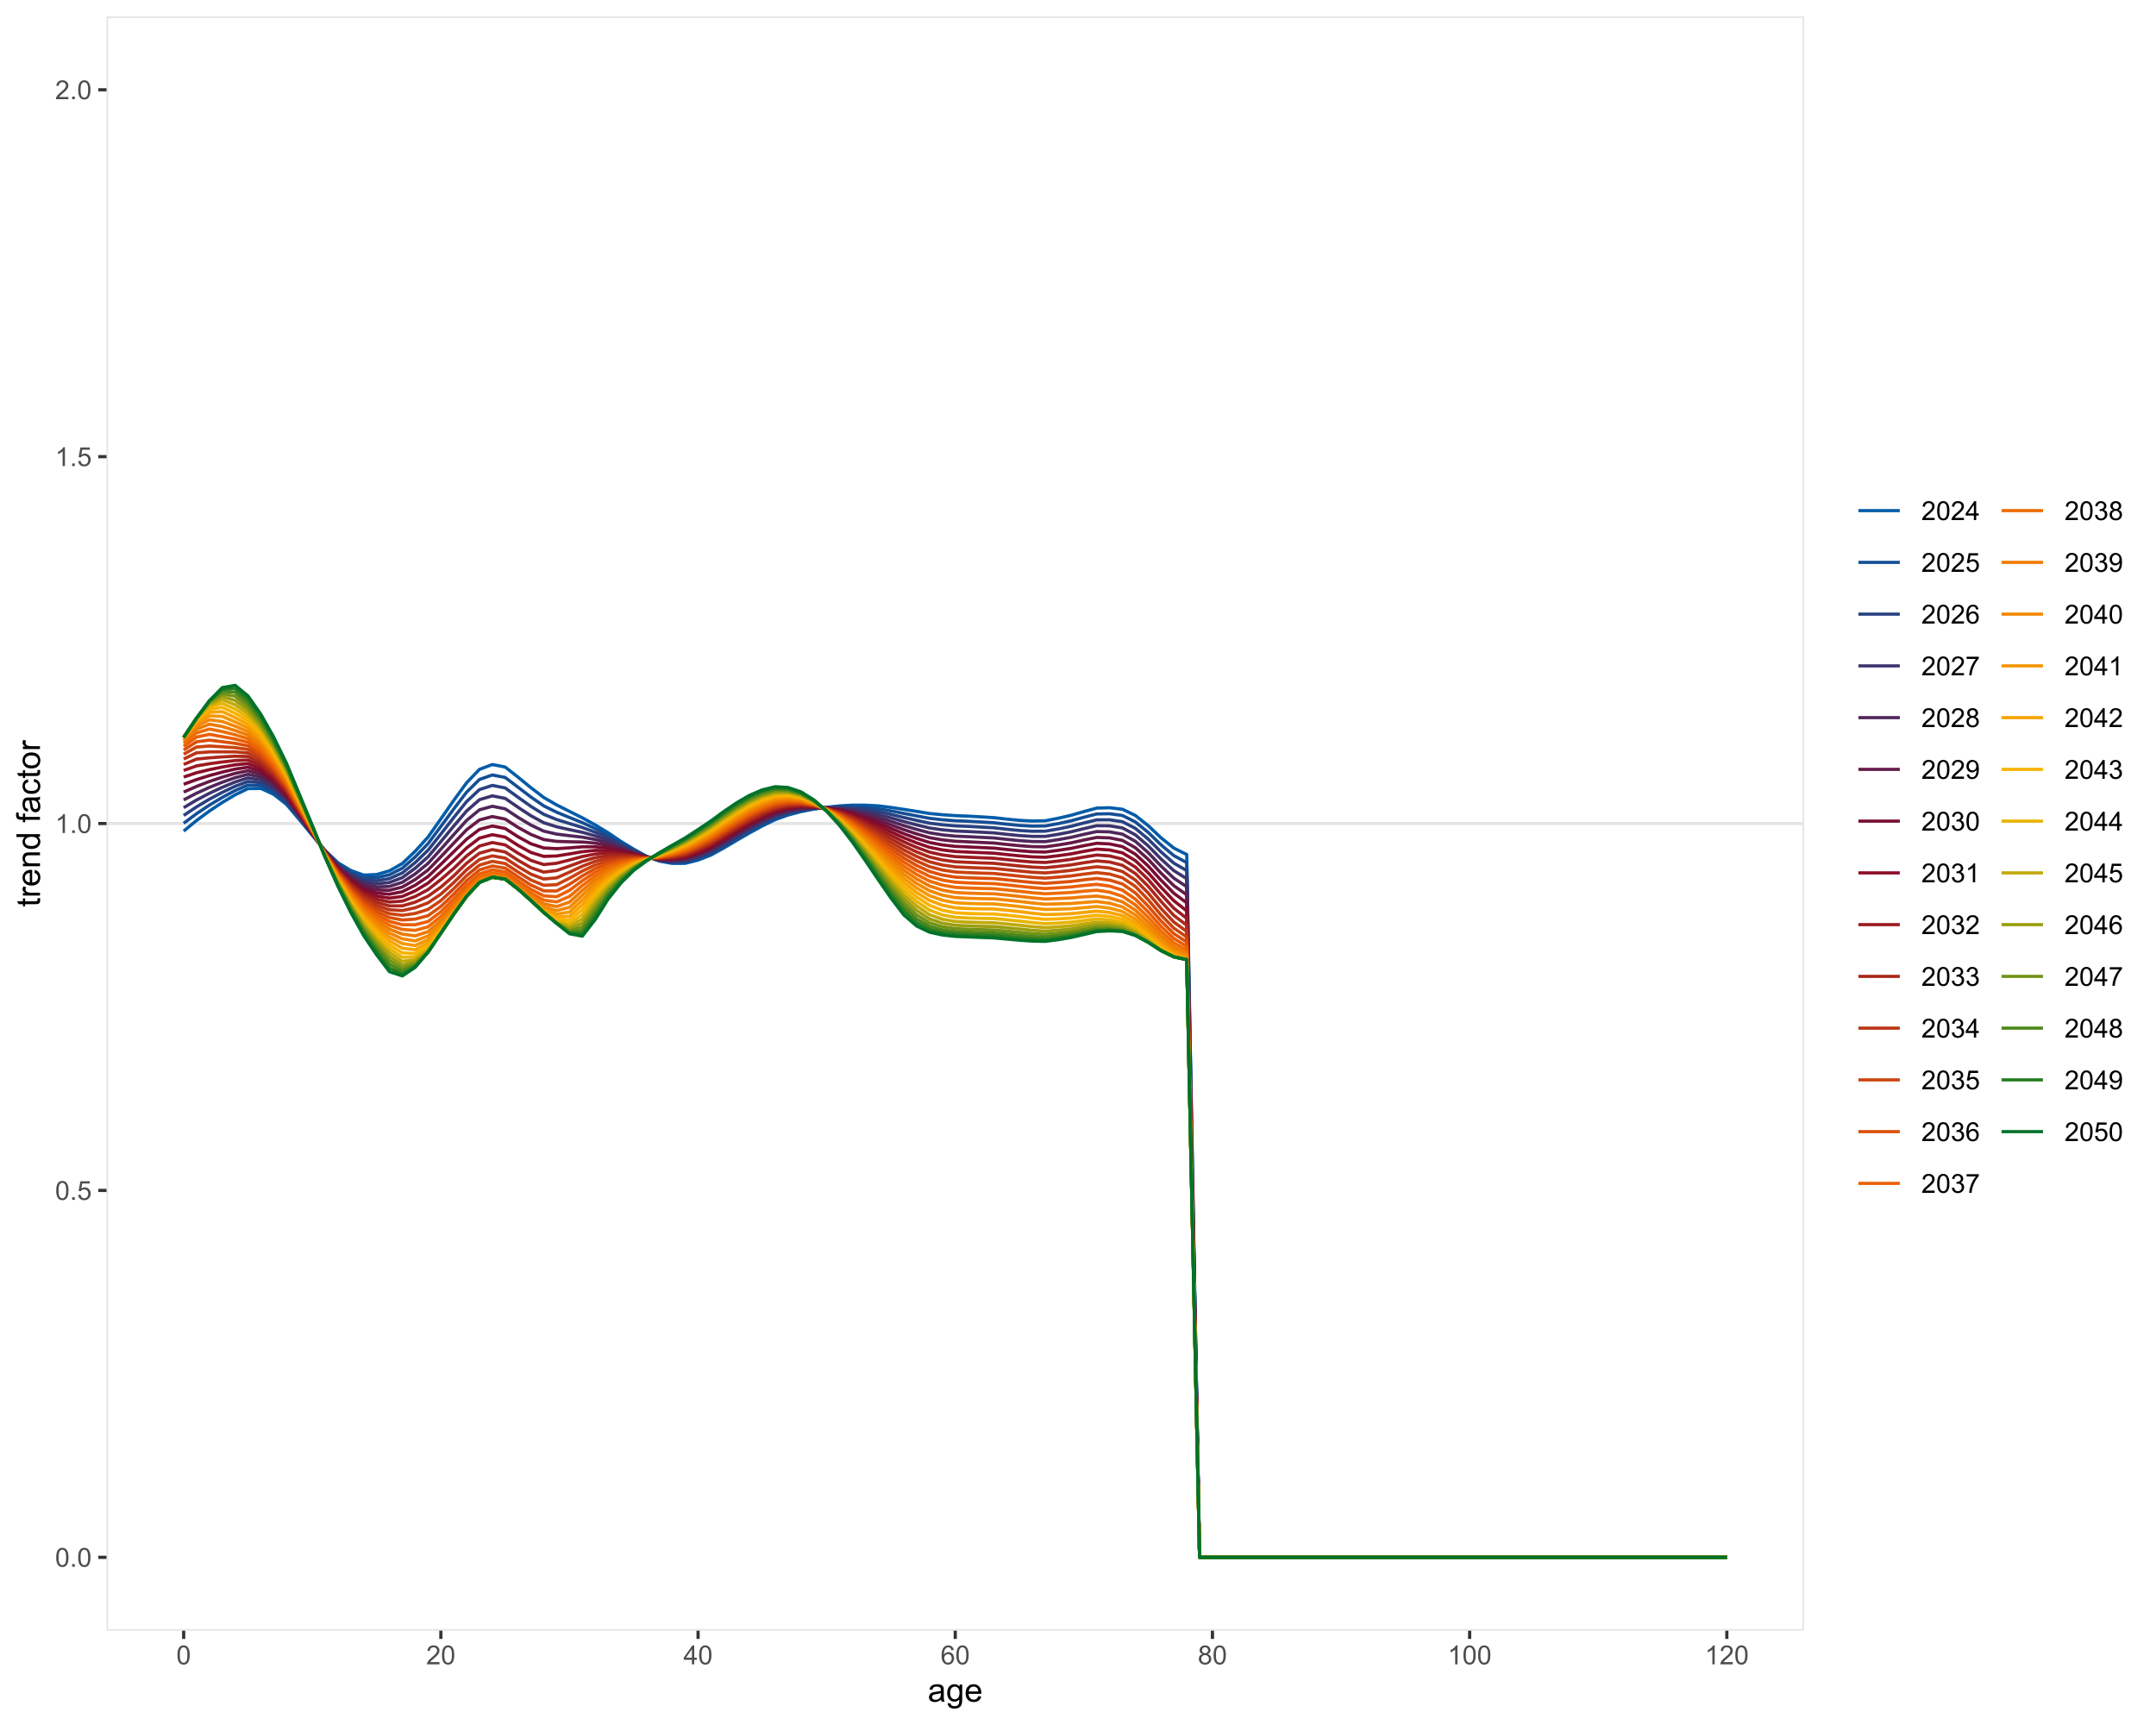 <?xml version="1.0" encoding="UTF-8"?>
<svg xmlns="http://www.w3.org/2000/svg" xmlns:xlink="http://www.w3.org/1999/xlink" width="720pt" height="576pt" viewBox="0 0 720 576" version="1.1">
<defs>
<g>
<symbol overflow="visible" id="glyph0-0">
<path style="stroke:none;" d="M 1.102 0 L 1.102 -5.5 L 5.5 -5.5 L 5.5 0 Z M 1.238 -0.137 L 5.363 -0.137 L 5.363 -5.363 L 1.238 -5.363 Z M 1.238 -0.137 "/>
</symbol>
<symbol overflow="visible" id="glyph0-1">
<path style="stroke:none;" d="M 0.367 -3.105 C 0.363 -3.848 0.438 -4.445 0.594 -4.902 C 0.742 -5.355 0.973 -5.707 1.277 -5.953 C 1.578 -6.199 1.957 -6.32 2.418 -6.324 C 2.754 -6.32 3.051 -6.254 3.309 -6.121 C 3.562 -5.984 3.773 -5.789 3.938 -5.531 C 4.102 -5.273 4.23 -4.961 4.328 -4.594 C 4.422 -4.227 4.469 -3.73 4.473 -3.105 C 4.469 -2.367 4.395 -1.77 4.242 -1.316 C 4.09 -0.859 3.863 -0.508 3.562 -0.262 C 3.258 -0.016 2.875 0.105 2.418 0.109 C 1.809 0.105 1.332 -0.109 0.988 -0.547 C 0.57 -1.066 0.363 -1.922 0.367 -3.105 Z M 1.16 -3.105 C 1.16 -2.07 1.281 -1.379 1.523 -1.039 C 1.766 -0.695 2.062 -0.527 2.418 -0.527 C 2.773 -0.527 3.074 -0.699 3.316 -1.043 C 3.559 -1.387 3.68 -2.074 3.68 -3.105 C 3.68 -4.145 3.559 -4.832 3.316 -5.172 C 3.074 -5.512 2.77 -5.684 2.41 -5.684 C 2.051 -5.684 1.77 -5.531 1.559 -5.234 C 1.293 -4.844 1.16 -4.137 1.16 -3.105 Z M 1.16 -3.105 "/>
</symbol>
<symbol overflow="visible" id="glyph0-2">
<path style="stroke:none;" d="M 0.801 0 L 0.801 -0.883 L 1.68 -0.883 L 1.68 0 Z M 0.801 0 "/>
</symbol>
<symbol overflow="visible" id="glyph0-3">
<path style="stroke:none;" d="M 0.367 -1.648 L 1.176 -1.719 C 1.234 -1.32 1.375 -1.023 1.594 -0.824 C 1.812 -0.625 2.078 -0.527 2.391 -0.527 C 2.762 -0.527 3.074 -0.668 3.336 -0.949 C 3.59 -1.23 3.719 -1.602 3.723 -2.066 C 3.719 -2.504 3.594 -2.852 3.348 -3.109 C 3.098 -3.363 2.773 -3.492 2.375 -3.492 C 2.125 -3.492 1.902 -3.434 1.703 -3.32 C 1.5 -3.207 1.344 -3.062 1.23 -2.883 L 0.504 -2.977 L 1.113 -6.215 L 4.246 -6.215 L 4.246 -5.473 L 1.73 -5.473 L 1.391 -3.781 C 1.766 -4.039 2.164 -4.172 2.582 -4.176 C 3.129 -4.172 3.594 -3.98 3.973 -3.605 C 4.352 -3.223 4.539 -2.734 4.543 -2.137 C 4.539 -1.562 4.375 -1.07 4.043 -0.656 C 3.637 -0.148 3.086 0.105 2.391 0.109 C 1.816 0.105 1.348 -0.051 0.984 -0.371 C 0.621 -0.691 0.414 -1.117 0.367 -1.648 Z M 0.367 -1.648 "/>
</symbol>
<symbol overflow="visible" id="glyph0-4">
<path style="stroke:none;" d="M 3.277 0 L 2.504 0 L 2.504 -4.93 C 2.316 -4.75 2.074 -4.574 1.773 -4.395 C 1.469 -4.215 1.195 -4.082 0.957 -3.996 L 0.957 -4.742 C 1.387 -4.941 1.766 -5.188 2.09 -5.48 C 2.414 -5.77 2.645 -6.051 2.781 -6.324 L 3.277 -6.324 Z M 3.277 0 "/>
</symbol>
<symbol overflow="visible" id="glyph0-5">
<path style="stroke:none;" d="M 4.43 -0.742 L 4.43 0 L 0.266 0 C 0.258 -0.188 0.289 -0.367 0.355 -0.539 C 0.461 -0.82 0.629 -1.098 0.863 -1.375 C 1.094 -1.648 1.434 -1.965 1.879 -2.328 C 2.562 -2.887 3.023 -3.332 3.266 -3.664 C 3.5 -3.988 3.621 -4.301 3.625 -4.594 C 3.621 -4.898 3.512 -5.156 3.297 -5.367 C 3.074 -5.578 2.789 -5.684 2.441 -5.684 C 2.066 -5.684 1.77 -5.57 1.547 -5.348 C 1.32 -5.125 1.207 -4.816 1.207 -4.422 L 0.414 -4.504 C 0.465 -5.094 0.668 -5.543 1.027 -5.855 C 1.379 -6.164 1.855 -6.32 2.457 -6.324 C 3.059 -6.32 3.539 -6.152 3.891 -5.82 C 4.242 -5.484 4.418 -5.07 4.422 -4.578 C 4.418 -4.32 4.367 -4.074 4.266 -3.832 C 4.164 -3.59 3.992 -3.332 3.754 -3.062 C 3.512 -2.793 3.113 -2.426 2.562 -1.957 C 2.094 -1.566 1.797 -1.301 1.664 -1.16 C 1.531 -1.02 1.422 -0.879 1.34 -0.742 Z M 4.43 -0.742 "/>
</symbol>
<symbol overflow="visible" id="glyph0-6">
<path style="stroke:none;" d="M 2.844 0 L 2.844 -1.508 L 0.113 -1.508 L 0.113 -2.219 L 2.988 -6.301 L 3.617 -6.301 L 3.617 -2.219 L 4.469 -2.219 L 4.469 -1.508 L 3.617 -1.508 L 3.617 0 Z M 2.844 -2.219 L 2.844 -5.059 L 0.871 -2.219 Z M 2.844 -2.219 "/>
</symbol>
<symbol overflow="visible" id="glyph0-7">
<path style="stroke:none;" d="M 4.379 -4.758 L 3.609 -4.695 C 3.539 -4.996 3.441 -5.219 3.316 -5.359 C 3.105 -5.574 2.848 -5.684 2.543 -5.688 C 2.297 -5.684 2.078 -5.617 1.895 -5.484 C 1.648 -5.305 1.457 -5.043 1.32 -4.703 C 1.176 -4.363 1.105 -3.879 1.102 -3.25 C 1.285 -3.531 1.512 -3.742 1.781 -3.879 C 2.051 -4.016 2.332 -4.082 2.629 -4.086 C 3.141 -4.082 3.578 -3.895 3.945 -3.516 C 4.305 -3.137 4.488 -2.645 4.492 -2.047 C 4.488 -1.648 4.402 -1.281 4.234 -0.941 C 4.062 -0.602 3.828 -0.34 3.531 -0.16 C 3.23 0.02 2.895 0.105 2.52 0.109 C 1.871 0.105 1.344 -0.129 0.941 -0.602 C 0.531 -1.074 0.328 -1.855 0.332 -2.949 C 0.328 -4.16 0.551 -5.047 1.004 -5.602 C 1.395 -6.082 1.926 -6.32 2.59 -6.324 C 3.086 -6.32 3.492 -6.184 3.809 -5.906 C 4.125 -5.629 4.312 -5.246 4.379 -4.758 Z M 1.219 -2.039 C 1.219 -1.773 1.273 -1.516 1.387 -1.273 C 1.5 -1.027 1.66 -0.844 1.863 -0.719 C 2.066 -0.59 2.277 -0.527 2.504 -0.527 C 2.828 -0.527 3.109 -0.656 3.348 -0.922 C 3.578 -1.184 3.695 -1.543 3.699 -2 C 3.695 -2.43 3.582 -2.773 3.352 -3.027 C 3.117 -3.273 2.824 -3.398 2.477 -3.402 C 2.121 -3.398 1.824 -3.273 1.582 -3.027 C 1.34 -2.773 1.219 -2.445 1.219 -2.039 Z M 1.219 -2.039 "/>
</symbol>
<symbol overflow="visible" id="glyph0-8">
<path style="stroke:none;" d="M 1.555 -3.418 C 1.23 -3.531 0.992 -3.699 0.84 -3.918 C 0.684 -4.133 0.609 -4.395 0.609 -4.699 C 0.609 -5.156 0.773 -5.539 1.102 -5.855 C 1.43 -6.164 1.867 -6.32 2.418 -6.324 C 2.969 -6.32 3.41 -6.16 3.746 -5.844 C 4.078 -5.523 4.246 -5.137 4.25 -4.68 C 4.246 -4.387 4.172 -4.133 4.02 -3.918 C 3.863 -3.699 3.629 -3.531 3.32 -3.418 C 3.707 -3.285 4 -3.082 4.203 -2.805 C 4.402 -2.52 4.504 -2.184 4.508 -1.801 C 4.504 -1.258 4.312 -0.805 3.934 -0.441 C 3.551 -0.074 3.051 0.105 2.434 0.109 C 1.809 0.105 1.309 -0.074 0.926 -0.441 C 0.543 -0.809 0.352 -1.27 0.355 -1.82 C 0.352 -2.23 0.457 -2.574 0.668 -2.852 C 0.875 -3.125 1.168 -3.312 1.555 -3.418 Z M 1.402 -4.727 C 1.398 -4.426 1.496 -4.184 1.688 -3.996 C 1.879 -3.805 2.129 -3.707 2.438 -3.711 C 2.734 -3.707 2.977 -3.801 3.168 -3.992 C 3.355 -4.176 3.449 -4.406 3.453 -4.684 C 3.449 -4.965 3.352 -5.203 3.16 -5.398 C 2.961 -5.586 2.719 -5.684 2.43 -5.688 C 2.129 -5.684 1.883 -5.59 1.691 -5.402 C 1.496 -5.215 1.398 -4.988 1.402 -4.727 Z M 1.152 -1.816 C 1.148 -1.598 1.199 -1.383 1.309 -1.176 C 1.41 -0.969 1.566 -0.809 1.773 -0.695 C 1.98 -0.582 2.203 -0.527 2.441 -0.527 C 2.809 -0.527 3.113 -0.645 3.355 -0.883 C 3.594 -1.121 3.715 -1.426 3.719 -1.793 C 3.715 -2.164 3.59 -2.469 3.344 -2.715 C 3.094 -2.957 2.785 -3.082 2.414 -3.082 C 2.051 -3.082 1.75 -2.961 1.512 -2.719 C 1.27 -2.477 1.148 -2.176 1.152 -1.816 Z M 1.152 -1.816 "/>
</symbol>
<symbol overflow="visible" id="glyph0-9">
<path style="stroke:none;" d="M 0.418 -5.473 L 0.418 -6.219 L 4.496 -6.219 L 4.496 -5.617 C 4.09 -5.188 3.691 -4.621 3.301 -3.914 C 2.902 -3.203 2.602 -2.473 2.391 -1.73 C 2.234 -1.199 2.133 -0.625 2.094 0 L 1.297 0 C 1.305 -0.492 1.402 -1.09 1.59 -1.793 C 1.773 -2.496 2.043 -3.172 2.391 -3.824 C 2.738 -4.477 3.109 -5.027 3.504 -5.473 Z M 0.418 -5.473 "/>
</symbol>
<symbol overflow="visible" id="glyph0-10">
<path style="stroke:none;" d="M 0.48 -1.457 L 1.227 -1.527 C 1.285 -1.172 1.406 -0.918 1.586 -0.762 C 1.762 -0.605 1.988 -0.527 2.27 -0.527 C 2.504 -0.527 2.715 -0.582 2.895 -0.691 C 3.074 -0.801 3.219 -0.945 3.336 -1.129 C 3.445 -1.309 3.543 -1.555 3.621 -1.863 C 3.699 -2.172 3.738 -2.484 3.738 -2.809 C 3.738 -2.84 3.734 -2.895 3.734 -2.965 C 3.578 -2.715 3.367 -2.512 3.102 -2.363 C 2.828 -2.207 2.539 -2.133 2.23 -2.137 C 1.707 -2.133 1.266 -2.32 0.906 -2.703 C 0.543 -3.078 0.363 -3.578 0.367 -4.199 C 0.363 -4.836 0.551 -5.348 0.93 -5.738 C 1.305 -6.125 1.777 -6.32 2.348 -6.324 C 2.754 -6.32 3.129 -6.211 3.469 -5.992 C 3.809 -5.77 4.066 -5.457 4.242 -5.051 C 4.418 -4.641 4.504 -4.047 4.508 -3.277 C 4.504 -2.469 4.418 -1.828 4.246 -1.355 C 4.07 -0.875 3.809 -0.512 3.465 -0.266 C 3.117 -0.016 2.715 0.105 2.25 0.109 C 1.758 0.105 1.355 -0.027 1.043 -0.301 C 0.73 -0.574 0.543 -0.961 0.48 -1.457 Z M 3.648 -4.238 C 3.645 -4.676 3.527 -5.027 3.293 -5.293 C 3.055 -5.551 2.77 -5.684 2.441 -5.684 C 2.094 -5.684 1.793 -5.543 1.543 -5.262 C 1.285 -4.98 1.16 -4.617 1.16 -4.172 C 1.16 -3.77 1.281 -3.441 1.523 -3.195 C 1.766 -2.941 2.062 -2.816 2.418 -2.82 C 2.773 -2.816 3.066 -2.941 3.301 -3.195 C 3.527 -3.441 3.645 -3.789 3.648 -4.238 Z M 3.648 -4.238 "/>
</symbol>
<symbol overflow="visible" id="glyph0-11">
<path style="stroke:none;" d="M 0.371 -1.664 L 1.145 -1.766 C 1.23 -1.324 1.383 -1.008 1.598 -0.816 C 1.809 -0.621 2.066 -0.527 2.375 -0.527 C 2.734 -0.527 3.043 -0.652 3.297 -0.906 C 3.547 -1.156 3.672 -1.469 3.676 -1.844 C 3.672 -2.195 3.555 -2.488 3.324 -2.719 C 3.09 -2.949 2.797 -3.062 2.441 -3.066 C 2.293 -3.062 2.109 -3.035 1.895 -2.98 L 1.98 -3.66 C 2.031 -3.652 2.07 -3.648 2.105 -3.652 C 2.434 -3.648 2.73 -3.734 2.996 -3.91 C 3.254 -4.078 3.387 -4.344 3.391 -4.703 C 3.387 -4.984 3.289 -5.219 3.102 -5.406 C 2.906 -5.59 2.66 -5.684 2.359 -5.688 C 2.055 -5.684 1.805 -5.59 1.605 -5.402 C 1.402 -5.215 1.273 -4.93 1.219 -4.555 L 0.445 -4.691 C 0.539 -5.207 0.754 -5.609 1.09 -5.895 C 1.426 -6.18 1.844 -6.32 2.344 -6.324 C 2.688 -6.32 3.004 -6.246 3.293 -6.102 C 3.582 -5.953 3.801 -5.754 3.953 -5.5 C 4.105 -5.242 4.184 -4.973 4.184 -4.688 C 4.184 -4.414 4.109 -4.164 3.965 -3.945 C 3.816 -3.719 3.602 -3.543 3.316 -3.41 C 3.688 -3.324 3.977 -3.145 4.184 -2.875 C 4.391 -2.602 4.492 -2.262 4.496 -1.859 C 4.492 -1.305 4.293 -0.84 3.895 -0.461 C 3.492 -0.078 2.984 0.109 2.371 0.113 C 1.816 0.109 1.355 -0.051 0.992 -0.379 C 0.625 -0.707 0.418 -1.137 0.371 -1.664 Z M 0.371 -1.664 "/>
</symbol>
<symbol overflow="visible" id="glyph1-0">
<path style="stroke:none;" d="M 1.375 0 L 1.375 -6.875 L 6.875 -6.875 L 6.875 0 Z M 1.547 -0.172 L 6.703 -0.172 L 6.703 -6.703 L 1.547 -6.703 Z M 1.547 -0.172 "/>
</symbol>
<symbol overflow="visible" id="glyph1-1">
<path style="stroke:none;" d="M 4.445 -0.703 C 4.086 -0.398 3.742 -0.184 3.414 -0.059 C 3.082 0.066 2.727 0.129 2.348 0.129 C 1.719 0.129 1.238 -0.023 0.902 -0.328 C 0.566 -0.633 0.398 -1.023 0.398 -1.504 C 0.398 -1.781 0.461 -2.035 0.586 -2.27 C 0.711 -2.496 0.875 -2.684 1.086 -2.824 C 1.289 -2.965 1.523 -3.07 1.781 -3.141 C 1.969 -3.191 2.254 -3.238 2.641 -3.289 C 3.418 -3.375 3.992 -3.488 4.367 -3.621 C 4.367 -3.754 4.371 -3.836 4.371 -3.871 C 4.371 -4.266 4.277 -4.543 4.098 -4.703 C 3.848 -4.918 3.48 -5.027 2.996 -5.031 C 2.539 -5.027 2.203 -4.949 1.988 -4.793 C 1.77 -4.633 1.609 -4.352 1.508 -3.949 L 0.562 -4.078 C 0.648 -4.48 0.789 -4.805 0.988 -5.055 C 1.184 -5.301 1.469 -5.492 1.844 -5.629 C 2.215 -5.762 2.645 -5.828 3.137 -5.832 C 3.621 -5.828 4.02 -5.773 4.324 -5.66 C 4.629 -5.543 4.852 -5.398 4.996 -5.227 C 5.137 -5.055 5.238 -4.836 5.297 -4.57 C 5.328 -4.406 5.344 -4.109 5.344 -3.68 L 5.344 -2.391 C 5.344 -1.492 5.363 -0.922 5.406 -0.684 C 5.445 -0.445 5.527 -0.219 5.648 0 L 4.641 0 C 4.539 -0.199 4.473 -0.434 4.445 -0.703 Z M 4.367 -2.863 C 4.012 -2.719 3.488 -2.598 2.789 -2.496 C 2.391 -2.438 2.105 -2.371 1.941 -2.301 C 1.773 -2.227 1.648 -2.121 1.562 -1.988 C 1.473 -1.848 1.43 -1.695 1.43 -1.531 C 1.43 -1.27 1.527 -1.055 1.723 -0.887 C 1.918 -0.711 2.203 -0.625 2.578 -0.629 C 2.949 -0.625 3.277 -0.707 3.57 -0.871 C 3.859 -1.031 4.074 -1.254 4.211 -1.543 C 4.312 -1.754 4.363 -2.078 4.367 -2.508 Z M 4.367 -2.863 "/>
</symbol>
<symbol overflow="visible" id="glyph1-2">
<path style="stroke:none;" d="M 0.547 0.473 L 1.488 0.613 C 1.527 0.898 1.637 1.109 1.816 1.246 C 2.055 1.422 2.379 1.512 2.797 1.516 C 3.242 1.512 3.59 1.422 3.832 1.246 C 4.074 1.062 4.238 0.812 4.328 0.492 C 4.379 0.297 4.402 -0.113 4.398 -0.746 C 3.973 -0.246 3.445 0 2.82 0 C 2.031 0 1.426 -0.281 1 -0.848 C 0.566 -1.41 0.352 -2.09 0.355 -2.883 C 0.352 -3.426 0.449 -3.926 0.648 -4.391 C 0.844 -4.848 1.129 -5.203 1.504 -5.457 C 1.875 -5.703 2.316 -5.828 2.824 -5.832 C 3.496 -5.828 4.051 -5.559 4.492 -5.016 L 4.492 -5.703 L 5.383 -5.703 L 5.383 -0.773 C 5.379 0.113 5.289 0.742 5.109 1.113 C 4.93 1.484 4.641 1.777 4.25 1.992 C 3.855 2.207 3.375 2.312 2.805 2.316 C 2.121 2.312 1.57 2.16 1.152 1.855 C 0.734 1.547 0.531 1.086 0.547 0.473 Z M 1.348 -2.953 C 1.348 -2.203 1.496 -1.656 1.793 -1.316 C 2.09 -0.969 2.461 -0.797 2.91 -0.801 C 3.352 -0.797 3.723 -0.969 4.027 -1.312 C 4.324 -1.656 4.477 -2.191 4.48 -2.922 C 4.477 -3.617 4.32 -4.145 4.016 -4.5 C 3.703 -4.852 3.332 -5.027 2.895 -5.031 C 2.465 -5.027 2.098 -4.852 1.797 -4.508 C 1.496 -4.156 1.348 -3.641 1.348 -2.953 Z M 1.348 -2.953 "/>
</symbol>
<symbol overflow="visible" id="glyph1-3">
<path style="stroke:none;" d="M 4.629 -1.836 L 5.629 -1.715 C 5.469 -1.125 5.176 -0.672 4.75 -0.352 C 4.324 -0.031 3.781 0.129 3.121 0.129 C 2.281 0.129 1.617 -0.125 1.133 -0.641 C 0.641 -1.152 0.398 -1.875 0.402 -2.805 C 0.398 -3.762 0.645 -4.504 1.145 -5.035 C 1.637 -5.562 2.277 -5.828 3.066 -5.832 C 3.824 -5.828 4.449 -5.57 4.934 -5.051 C 5.418 -4.531 5.66 -3.801 5.66 -2.863 C 5.66 -2.805 5.656 -2.719 5.656 -2.605 L 1.402 -2.605 C 1.434 -1.977 1.613 -1.496 1.934 -1.164 C 2.25 -0.828 2.645 -0.66 3.125 -0.664 C 3.477 -0.66 3.781 -0.754 4.031 -0.945 C 4.281 -1.129 4.48 -1.426 4.629 -1.836 Z M 1.457 -3.398 L 4.641 -3.398 C 4.598 -3.879 4.473 -4.238 4.273 -4.48 C 3.961 -4.852 3.562 -5.039 3.078 -5.039 C 2.629 -5.039 2.258 -4.891 1.957 -4.594 C 1.652 -4.297 1.484 -3.898 1.457 -3.398 Z M 1.457 -3.398 "/>
</symbol>
<symbol overflow="visible" id="glyph2-0">
<path style="stroke:none;" d="M 0 -1.375 L -6.875 -1.375 L -6.875 -6.875 L 0 -6.875 Z M -0.172 -1.547 L -0.172 -6.703 L -6.703 -6.703 L -6.703 -1.547 Z M -0.172 -1.547 "/>
</symbol>
<symbol overflow="visible" id="glyph2-1">
<path style="stroke:none;" d="M -0.863 -2.836 L -0.012 -2.977 C 0.043 -2.703 0.07 -2.457 0.074 -2.246 C 0.07 -1.891 0.02 -1.621 -0.09 -1.43 C -0.199 -1.234 -0.348 -1.098 -0.527 -1.02 C -0.707 -0.941 -1.086 -0.902 -1.672 -0.902 L -4.953 -0.902 L -4.953 -0.195 L -5.703 -0.195 L -5.703 -0.902 L -7.117 -0.902 L -7.695 -1.863 L -5.703 -1.863 L -5.703 -2.836 L -4.953 -2.836 L -4.953 -1.863 L -1.617 -1.863 C -1.34 -1.863 -1.16 -1.879 -1.082 -1.914 C -1 -1.945 -0.938 -2 -0.895 -2.078 C -0.848 -2.152 -0.824 -2.262 -0.828 -2.41 C -0.824 -2.516 -0.836 -2.66 -0.863 -2.836 Z M -0.863 -2.836 "/>
</symbol>
<symbol overflow="visible" id="glyph2-2">
<path style="stroke:none;" d="M 0 -0.715 L -5.703 -0.715 L -5.703 -1.586 L -4.84 -1.586 C -5.242 -1.805 -5.508 -2.008 -5.637 -2.199 C -5.766 -2.383 -5.828 -2.59 -5.832 -2.82 C -5.828 -3.141 -5.727 -3.473 -5.523 -3.812 L -4.625 -3.48 C -4.762 -3.242 -4.832 -3.004 -4.836 -2.773 C -4.832 -2.555 -4.77 -2.363 -4.645 -2.199 C -4.516 -2.027 -4.34 -1.91 -4.113 -1.844 C -3.77 -1.73 -3.391 -1.676 -2.984 -1.68 L 0 -1.68 Z M 0 -0.715 "/>
</symbol>
<symbol overflow="visible" id="glyph2-3">
<path style="stroke:none;" d="M -1.836 -4.629 L -1.715 -5.629 C -1.125 -5.469 -0.672 -5.176 -0.352 -4.75 C -0.031 -4.324 0.129 -3.781 0.129 -3.121 C 0.129 -2.281 -0.125 -1.617 -0.641 -1.133 C -1.152 -0.641 -1.875 -0.398 -2.805 -0.402 C -3.762 -0.398 -4.504 -0.645 -5.035 -1.145 C -5.562 -1.637 -5.828 -2.277 -5.832 -3.066 C -5.828 -3.824 -5.57 -4.449 -5.051 -4.934 C -4.531 -5.418 -3.801 -5.66 -2.863 -5.66 C -2.805 -5.66 -2.719 -5.656 -2.605 -5.656 L -2.605 -1.402 C -1.977 -1.434 -1.496 -1.613 -1.164 -1.934 C -0.828 -2.25 -0.66 -2.645 -0.664 -3.125 C -0.66 -3.477 -0.754 -3.781 -0.941 -4.031 C -1.125 -4.281 -1.422 -4.48 -1.836 -4.629 Z M -3.398 -1.457 L -3.398 -4.641 C -3.879 -4.598 -4.238 -4.473 -4.48 -4.273 C -4.852 -3.961 -5.039 -3.562 -5.039 -3.078 C -5.039 -2.629 -4.891 -2.258 -4.594 -1.957 C -4.297 -1.652 -3.898 -1.484 -3.398 -1.457 Z M -3.398 -1.457 "/>
</symbol>
<symbol overflow="visible" id="glyph2-4">
<path style="stroke:none;" d="M 0 -0.727 L -5.703 -0.727 L -5.703 -1.594 L -4.895 -1.594 C -5.516 -2.012 -5.828 -2.617 -5.832 -3.41 C -5.828 -3.754 -5.766 -4.066 -5.645 -4.355 C -5.52 -4.641 -5.359 -4.859 -5.16 -5.004 C -4.957 -5.145 -4.719 -5.242 -4.445 -5.305 C -4.266 -5.336 -3.953 -5.355 -3.508 -5.359 L 0 -5.359 L 0 -4.395 L -3.469 -4.395 C -3.863 -4.395 -4.156 -4.355 -4.352 -4.281 C -4.543 -4.203 -4.699 -4.07 -4.82 -3.879 C -4.934 -3.688 -4.992 -3.461 -4.996 -3.207 C -4.992 -2.793 -4.859 -2.438 -4.602 -2.141 C -4.336 -1.836 -3.844 -1.688 -3.117 -1.691 L 0 -1.691 Z M 0 -0.727 "/>
</symbol>
<symbol overflow="visible" id="glyph2-5">
<path style="stroke:none;" d="M 0 -4.426 L -0.719 -4.426 C -0.152 -4.059 0.129 -3.527 0.129 -2.832 C 0.129 -2.371 0.004 -1.953 -0.246 -1.574 C -0.496 -1.191 -0.844 -0.895 -1.297 -0.688 C -1.742 -0.477 -2.262 -0.375 -2.848 -0.375 C -3.414 -0.375 -3.93 -0.469 -4.395 -0.66 C -4.859 -0.848 -5.215 -1.133 -5.461 -1.516 C -5.707 -1.895 -5.828 -2.32 -5.832 -2.789 C -5.828 -3.133 -5.758 -3.438 -5.613 -3.707 C -5.469 -3.973 -5.277 -4.191 -5.047 -4.359 L -7.875 -4.363 L -7.875 -5.324 L 0 -5.324 Z M -2.848 -1.371 C -2.113 -1.371 -1.566 -1.523 -1.207 -1.832 C -0.844 -2.137 -0.66 -2.5 -0.664 -2.922 C -0.66 -3.34 -0.836 -3.699 -1.184 -3.996 C -1.527 -4.293 -2.055 -4.441 -2.766 -4.441 C -3.547 -4.441 -4.117 -4.289 -4.484 -3.988 C -4.844 -3.688 -5.027 -3.316 -5.031 -2.879 C -5.027 -2.445 -4.852 -2.086 -4.504 -1.801 C -4.152 -1.512 -3.602 -1.371 -2.848 -1.371 Z M -2.848 -1.371 "/>
</symbol>
<symbol overflow="visible" id="glyph2-6">
<path style="stroke:none;" d=""/>
</symbol>
<symbol overflow="visible" id="glyph2-7">
<path style="stroke:none;" d="M 0 -0.957 L -4.953 -0.957 L -4.953 -0.102 L -5.703 -0.102 L -5.703 -0.957 L -6.312 -0.957 C -6.691 -0.953 -6.977 -0.988 -7.164 -1.059 C -7.41 -1.148 -7.613 -1.312 -7.773 -1.551 C -7.926 -1.781 -8.004 -2.109 -8.008 -2.535 C -8.004 -2.805 -7.973 -3.105 -7.91 -3.438 L -7.07 -3.293 C -7.102 -3.09 -7.117 -2.898 -7.121 -2.723 C -7.117 -2.426 -7.055 -2.219 -6.934 -2.098 C -6.805 -1.977 -6.57 -1.914 -6.23 -1.918 L -5.703 -1.918 L -5.703 -3.031 L -4.953 -3.031 L -4.953 -1.918 L 0 -1.918 Z M 0 -0.957 "/>
</symbol>
<symbol overflow="visible" id="glyph2-8">
<path style="stroke:none;" d="M -0.703 -4.445 C -0.398 -4.086 -0.184 -3.742 -0.059 -3.414 C 0.066 -3.082 0.129 -2.727 0.129 -2.348 C 0.129 -1.719 -0.023 -1.238 -0.328 -0.902 C -0.633 -0.566 -1.023 -0.398 -1.504 -0.398 C -1.781 -0.398 -2.035 -0.461 -2.27 -0.586 C -2.496 -0.711 -2.684 -0.875 -2.824 -1.086 C -2.965 -1.289 -3.07 -1.523 -3.141 -1.785 C -3.191 -1.969 -3.238 -2.254 -3.289 -2.641 C -3.375 -3.418 -3.488 -3.992 -3.621 -4.367 C -3.754 -4.367 -3.836 -4.371 -3.871 -4.371 C -4.266 -4.371 -4.543 -4.277 -4.703 -4.098 C -4.918 -3.848 -5.027 -3.48 -5.031 -2.996 C -5.027 -2.539 -4.949 -2.203 -4.793 -1.988 C -4.633 -1.77 -4.352 -1.609 -3.949 -1.508 L -4.078 -0.562 C -4.48 -0.648 -4.805 -0.789 -5.055 -0.988 C -5.301 -1.184 -5.492 -1.469 -5.629 -1.844 C -5.762 -2.215 -5.828 -2.645 -5.832 -3.137 C -5.828 -3.621 -5.773 -4.02 -5.66 -4.324 C -5.543 -4.629 -5.398 -4.852 -5.227 -4.996 C -5.055 -5.137 -4.836 -5.238 -4.57 -5.297 C -4.406 -5.328 -4.109 -5.344 -3.68 -5.344 L -2.391 -5.344 C -1.492 -5.344 -0.922 -5.363 -0.684 -5.406 C -0.445 -5.445 -0.219 -5.527 0 -5.648 L 0 -4.641 C -0.199 -4.539 -0.434 -4.473 -0.703 -4.445 Z M -2.863 -4.367 C -2.719 -4.012 -2.598 -3.488 -2.496 -2.789 C -2.438 -2.391 -2.371 -2.109 -2.301 -1.945 C -2.227 -1.781 -2.121 -1.652 -1.988 -1.562 C -1.848 -1.473 -1.695 -1.43 -1.531 -1.43 C -1.27 -1.43 -1.055 -1.527 -0.887 -1.723 C -0.711 -1.918 -0.625 -2.203 -0.629 -2.578 C -0.625 -2.949 -0.707 -3.277 -0.871 -3.57 C -1.031 -3.859 -1.254 -4.074 -1.543 -4.211 C -1.754 -4.312 -2.078 -4.363 -2.508 -4.367 Z M -2.863 -4.367 "/>
</symbol>
<symbol overflow="visible" id="glyph2-9">
<path style="stroke:none;" d="M -2.09 -4.445 L -1.965 -5.398 C -1.309 -5.289 -0.797 -5.023 -0.426 -4.598 C -0.055 -4.168 0.129 -3.645 0.129 -3.023 C 0.129 -2.242 -0.125 -1.613 -0.637 -1.141 C -1.145 -0.664 -1.875 -0.426 -2.832 -0.43 C -3.441 -0.426 -3.98 -0.527 -4.445 -0.734 C -4.906 -0.938 -5.254 -1.25 -5.484 -1.668 C -5.715 -2.082 -5.828 -2.535 -5.832 -3.031 C -5.828 -3.645 -5.672 -4.152 -5.363 -4.547 C -5.047 -4.941 -4.602 -5.191 -4.027 -5.305 L -3.883 -4.367 C -4.262 -4.273 -4.551 -4.117 -4.746 -3.891 C -4.941 -3.664 -5.039 -3.387 -5.039 -3.066 C -5.039 -2.574 -4.863 -2.18 -4.516 -1.879 C -4.164 -1.57 -3.613 -1.418 -2.859 -1.422 C -2.09 -1.418 -1.531 -1.566 -1.184 -1.863 C -0.836 -2.156 -0.66 -2.539 -0.664 -3.012 C -0.66 -3.391 -0.777 -3.707 -1.012 -3.961 C -1.242 -4.215 -1.602 -4.375 -2.09 -4.445 Z M -2.09 -4.445 "/>
</symbol>
<symbol overflow="visible" id="glyph2-10">
<path style="stroke:none;" d="M -2.852 -0.367 C -3.906 -0.363 -4.688 -0.656 -5.199 -1.246 C -5.617 -1.734 -5.828 -2.332 -5.832 -3.039 C -5.828 -3.82 -5.574 -4.461 -5.062 -4.961 C -4.547 -5.457 -3.836 -5.707 -2.934 -5.711 C -2.195 -5.707 -1.617 -5.598 -1.199 -5.379 C -0.777 -5.156 -0.449 -4.832 -0.219 -4.414 C 0.016 -3.992 0.129 -3.535 0.129 -3.039 C 0.129 -2.238 -0.125 -1.594 -0.637 -1.105 C -1.148 -0.609 -1.887 -0.363 -2.852 -0.367 Z M -2.852 -1.359 C -2.121 -1.359 -1.574 -1.516 -1.211 -1.836 C -0.844 -2.152 -0.66 -2.555 -0.664 -3.039 C -0.66 -3.516 -0.844 -3.914 -1.211 -4.234 C -1.574 -4.551 -2.133 -4.711 -2.883 -4.715 C -3.586 -4.711 -4.117 -4.551 -4.484 -4.234 C -4.844 -3.91 -5.027 -3.512 -5.031 -3.039 C -5.027 -2.555 -4.848 -2.152 -4.488 -1.836 C -4.129 -1.516 -3.582 -1.359 -2.852 -1.359 Z M -2.852 -1.359 "/>
</symbol>
</g>
<clipPath id="clip1">
  <path d="M 35.574 5.48 L 602.453 5.48 L 602.453 544.512 L 35.574 544.512 Z M 35.574 5.48 "/>
</clipPath>
<clipPath id="clip2">
  <path d="M 35.574 274 L 602.453 274 L 602.453 276 L 35.574 276 Z M 35.574 274 "/>
</clipPath>
<clipPath id="clip3">
  <path d="M 35.574 5.48 L 602.453 5.48 L 602.453 544.512 L 35.574 544.512 Z M 35.574 5.48 "/>
</clipPath>
</defs>
<g id="surface779">
<rect x="0" y="0" width="720" height="576" style="fill:rgb(100%,100%,100%);fill-opacity:1;stroke:none;"/>
<rect x="0" y="0" width="720" height="576" style="fill:rgb(100%,100%,100%);fill-opacity:1;stroke:none;"/>
<path style="fill:none;stroke-width:1.067;stroke-linecap:round;stroke-linejoin:round;stroke:rgb(100%,100%,100%);stroke-opacity:1;stroke-miterlimit:10;" d="M 0 576 L 720 576 L 720 0 L 0 0 Z M 0 576 "/>
<g clip-path="url(#clip1)" clip-rule="nonzero">
<path style=" stroke:none;fill-rule:nonzero;fill:rgb(100%,100%,100%);fill-opacity:1;" d="M 35.574 544.508 L 602.453 544.508 L 602.453 5.477 L 35.574 5.477 Z M 35.574 544.508 "/>
</g>
<g clip-path="url(#clip2)" clip-rule="nonzero">
<path style="fill:none;stroke-width:1.067;stroke-linecap:butt;stroke-linejoin:round;stroke:rgb(89.804%,89.804%,89.804%);stroke-opacity:1;stroke-miterlimit:10;" d="M 35.574 274.996 L 602.453 274.996 "/>
</g>
<path style="fill:none;stroke-width:1.067;stroke-linecap:butt;stroke-linejoin:round;stroke:rgb(0%,36.078%,66.275%);stroke-opacity:1;stroke-miterlimit:10;" d="M 61.34 277.512 L 65.633 273.977 L 69.93 270.812 L 74.223 267.965 L 78.52 265.406 L 82.812 263.316 L 87.105 263.266 L 91.402 265.242 L 95.695 268.621 L 99.992 273.688 L 104.285 278.891 L 108.578 283.98 L 112.875 288.094 L 117.168 290.668 L 121.465 292.207 L 125.758 292.02 L 130.051 290.789 L 134.348 288.332 L 138.641 284.27 L 142.938 279.52 L 147.23 273.426 L 151.523 267.273 L 155.82 261.383 L 160.113 256.902 L 164.41 255.293 L 168.703 256.113 L 172.996 259.508 L 177.293 263.012 L 181.586 266.289 L 185.883 268.77 L 190.176 270.93 L 194.469 273.074 L 198.766 275.449 L 203.059 278.043 L 207.355 280.957 L 211.648 283.559 L 215.941 285.941 L 220.238 287.535 L 224.531 288.301 L 228.828 288.277 L 233.121 287.195 L 237.414 285.52 L 241.711 283.156 L 246.004 280.609 L 250.301 278.125 L 254.594 275.777 L 258.887 273.691 L 263.184 272.145 L 267.477 271.016 L 271.773 270.164 L 276.066 269.578 L 280.359 269.094 L 284.656 268.844 L 288.949 268.863 L 293.246 269.078 L 297.539 269.613 L 301.832 270.258 L 306.129 270.93 L 310.422 271.637 L 314.719 272.051 L 319.012 272.352 L 323.305 272.516 L 327.602 272.758 L 331.895 273.023 L 336.191 273.512 L 340.484 273.93 L 344.777 274.148 L 349.074 274.059 L 353.367 273.23 L 357.664 272.238 L 361.957 271 L 366.25 269.836 L 370.547 269.711 L 374.84 270.219 L 379.137 272.281 L 383.43 275.68 L 387.723 279.742 L 392.02 283.199 L 396.312 285.336 L 400.609 520.008 L 576.684 520.008 "/>
<path style="fill:none;stroke-width:1.067;stroke-linecap:butt;stroke-linejoin:round;stroke:rgb(7.843%,30.588%,58.431%);stroke-opacity:1;stroke-miterlimit:10;" d="M 61.34 274.906 L 65.633 271.699 L 69.93 268.836 L 74.223 266.273 L 78.52 263.973 L 82.812 262.129 L 87.105 262.312 L 91.402 264.508 L 95.695 268.094 L 99.992 273.363 L 104.285 278.766 L 108.578 284.07 L 112.875 288.398 L 117.168 291.211 L 121.465 292.984 L 125.758 293.051 L 130.051 292.09 L 134.348 289.902 L 138.641 286.156 L 142.938 281.715 L 147.23 275.957 L 151.523 270.129 L 155.82 264.52 L 160.113 260.277 L 164.41 258.777 L 168.703 259.605 L 172.996 262.863 L 177.293 266.133 L 181.586 269.098 L 185.883 271.203 L 190.176 272.961 L 194.469 274.691 L 198.766 276.664 L 203.059 278.898 L 207.355 281.492 L 211.648 283.832 L 215.941 285.996 L 220.238 287.426 L 224.531 288.066 L 228.828 287.949 L 233.121 286.805 L 237.414 285.078 L 241.711 282.688 L 246.004 280.129 L 250.301 277.641 L 254.594 275.316 L 258.887 273.27 L 263.184 271.793 L 267.477 270.758 L 271.773 270.047 L 276.066 269.629 L 280.359 269.344 L 284.656 269.32 L 288.949 269.574 L 293.246 270.023 L 297.539 270.777 L 301.832 271.613 L 306.129 272.434 L 310.422 273.25 L 314.719 273.73 L 319.012 274.062 L 323.305 274.23 L 327.602 274.469 L 331.895 274.719 L 336.191 275.203 L 340.484 275.621 L 344.777 275.859 L 349.074 275.801 L 353.367 275.016 L 357.664 274.078 L 361.957 272.898 L 366.25 271.793 L 370.547 271.727 L 374.84 272.301 L 379.137 274.438 L 383.43 277.93 L 387.723 282.102 L 392.02 285.711 L 396.312 288.027 L 400.609 520.008 L 576.684 520.008 "/>
<path style="fill:none;stroke-width:1.067;stroke-linecap:butt;stroke-linejoin:round;stroke:rgb(15.686%,25.49%,50.588%);stroke-opacity:1;stroke-miterlimit:10;" d="M 61.34 272.301 L 65.633 269.422 L 69.93 266.863 L 74.223 264.582 L 78.52 262.543 L 82.812 260.938 L 87.105 261.359 L 91.402 263.773 L 95.695 267.566 L 99.992 273.039 L 104.285 278.641 L 108.578 284.156 L 112.875 288.703 L 117.168 291.75 L 121.465 293.762 L 125.758 294.082 L 130.051 293.387 L 134.348 291.473 L 138.641 288.043 L 142.938 283.91 L 147.23 278.492 L 151.523 272.988 L 155.82 267.66 L 160.113 263.656 L 164.41 262.258 L 168.703 263.098 L 172.996 266.215 L 177.293 269.258 L 181.586 271.91 L 185.883 273.641 L 190.176 274.988 L 194.469 276.305 L 198.766 277.883 L 203.059 279.754 L 207.355 282.027 L 211.648 284.102 L 215.941 286.055 L 220.238 287.32 L 224.531 287.832 L 228.828 287.621 L 233.121 286.41 L 237.414 284.641 L 241.711 282.219 L 246.004 279.645 L 250.301 277.156 L 254.594 274.852 L 258.887 272.848 L 263.184 271.438 L 267.477 270.504 L 271.773 269.93 L 276.066 269.68 L 280.359 269.594 L 284.656 269.793 L 288.949 270.281 L 293.246 270.969 L 297.539 271.941 L 301.832 272.969 L 306.129 273.941 L 310.422 274.863 L 314.719 275.406 L 319.012 275.773 L 323.305 275.945 L 327.602 276.176 L 331.895 276.414 L 336.191 276.895 L 340.484 277.316 L 344.777 277.57 L 349.074 277.543 L 353.367 276.801 L 357.664 275.918 L 361.957 274.793 L 366.25 273.754 L 370.547 273.738 L 374.84 274.379 L 379.137 276.59 L 383.43 280.18 L 387.723 284.461 L 392.02 288.223 L 396.312 290.715 L 400.609 520.008 L 576.684 520.008 "/>
<path style="fill:none;stroke-width:1.067;stroke-linecap:butt;stroke-linejoin:round;stroke:rgb(23.529%,20.392%,43.137%);stroke-opacity:1;stroke-miterlimit:10;" d="M 61.34 269.695 L 65.633 267.141 L 69.93 264.891 L 74.223 262.891 L 78.52 261.109 L 82.812 259.746 L 87.105 260.406 L 91.402 263.035 L 95.695 267.039 L 99.992 272.715 L 104.285 278.516 L 108.578 284.246 L 112.875 289.008 L 117.168 292.289 L 121.465 294.539 L 125.758 295.109 L 130.051 294.688 L 134.348 293.047 L 138.641 289.93 L 142.938 286.102 L 147.23 281.023 L 151.523 275.844 L 155.82 270.801 L 160.113 267.035 L 164.41 265.742 L 168.703 266.59 L 172.996 269.566 L 177.293 272.379 L 181.586 274.719 L 185.883 276.074 L 190.176 277.02 L 194.469 277.922 L 198.766 279.098 L 203.059 280.609 L 207.355 282.562 L 211.648 284.375 L 215.941 286.113 L 220.238 287.211 L 224.531 287.598 L 228.828 287.297 L 233.121 286.02 L 237.414 284.203 L 241.711 281.75 L 246.004 279.16 L 250.301 276.676 L 254.594 274.387 L 258.887 272.422 L 263.184 271.086 L 267.477 270.25 L 271.773 269.809 L 276.066 269.73 L 280.359 269.848 L 284.656 270.27 L 288.949 270.992 L 293.246 271.918 L 297.539 273.105 L 301.832 274.324 L 306.129 275.445 L 310.422 276.477 L 314.719 277.086 L 319.012 277.484 L 323.305 277.66 L 327.602 277.883 L 331.895 278.109 L 336.191 278.582 L 340.484 279.008 L 344.777 279.281 L 349.074 279.285 L 353.367 278.59 L 357.664 277.758 L 361.957 276.691 L 366.25 275.711 L 370.547 275.754 L 374.84 276.457 L 379.137 278.746 L 383.43 282.43 L 387.723 286.824 L 392.02 290.734 L 396.312 293.406 L 400.609 520.008 L 576.684 520.008 "/>
<path style="fill:none;stroke-width:1.067;stroke-linecap:butt;stroke-linejoin:round;stroke:rgb(31.373%,15.294%,35.294%);stroke-opacity:1;stroke-miterlimit:10;" d="M 61.34 267.09 L 65.633 264.863 L 69.93 262.918 L 74.223 261.199 L 78.52 259.676 L 82.812 258.559 L 87.105 259.453 L 91.402 262.301 L 95.695 266.512 L 99.992 272.391 L 104.285 278.391 L 108.578 284.336 L 112.875 289.312 L 117.168 292.832 L 121.465 295.316 L 125.758 296.141 L 130.051 295.988 L 134.348 294.617 L 138.641 291.812 L 142.938 288.297 L 147.23 283.555 L 151.523 278.699 L 155.82 273.941 L 160.113 270.414 L 164.41 269.223 L 168.703 270.082 L 172.996 272.922 L 177.293 275.5 L 181.586 277.527 L 185.883 278.512 L 190.176 279.047 L 194.469 279.539 L 198.766 280.312 L 203.059 281.461 L 207.355 283.098 L 211.648 284.645 L 215.941 286.172 L 220.238 287.102 L 224.531 287.363 L 228.828 286.969 L 233.121 285.625 L 237.414 283.762 L 241.711 281.281 L 246.004 278.68 L 250.301 276.191 L 254.594 273.926 L 258.887 272 L 263.184 270.73 L 267.477 269.996 L 271.773 269.691 L 276.066 269.781 L 280.359 270.098 L 284.656 270.742 L 288.949 271.703 L 293.246 272.863 L 297.539 274.27 L 301.832 275.68 L 306.129 276.949 L 310.422 278.09 L 314.719 278.766 L 319.012 279.195 L 323.305 279.375 L 327.602 279.59 L 331.895 279.801 L 336.191 280.273 L 340.484 280.699 L 344.777 280.992 L 349.074 281.027 L 353.367 280.375 L 357.664 279.598 L 361.957 278.59 L 366.25 277.668 L 370.547 277.766 L 374.84 278.539 L 379.137 280.902 L 383.43 284.68 L 387.723 289.184 L 392.02 293.246 L 396.312 296.098 L 400.609 520.008 L 576.684 520.008 "/>
<path style="fill:none;stroke-width:1.067;stroke-linecap:butt;stroke-linejoin:round;stroke:rgb(39.216%,10.196%,27.843%);stroke-opacity:1;stroke-miterlimit:10;" d="M 61.34 264.484 L 65.633 262.586 L 69.93 260.941 L 74.223 259.508 L 78.52 258.242 L 82.812 257.367 L 87.105 258.5 L 91.402 261.566 L 95.695 265.984 L 99.992 272.066 L 104.285 278.266 L 108.578 284.422 L 112.875 289.617 L 117.168 293.371 L 121.465 296.094 L 125.758 297.172 L 130.051 297.285 L 134.348 296.191 L 138.641 293.699 L 142.938 290.488 L 147.23 286.086 L 151.523 281.559 L 155.82 277.082 L 160.113 273.793 L 164.41 272.652 L 168.703 273.496 L 172.996 276.273 L 177.293 278.625 L 181.586 280.336 L 185.883 280.945 L 190.176 281.078 L 194.469 281.156 L 198.766 281.527 L 203.059 282.316 L 207.355 283.633 L 211.648 284.918 L 215.941 286.227 L 220.238 286.992 L 224.531 287.129 L 228.828 286.641 L 233.121 285.234 L 237.414 283.324 L 241.711 280.812 L 246.004 278.195 L 250.301 275.707 L 254.594 273.461 L 258.887 271.578 L 263.184 270.379 L 267.477 269.742 L 271.773 269.574 L 276.066 269.832 L 280.359 270.348 L 284.656 271.219 L 288.949 272.41 L 293.246 273.809 L 297.539 275.434 L 301.832 277.035 L 306.129 278.453 L 310.422 279.703 L 314.719 280.445 L 319.012 280.902 L 323.305 281.09 L 327.602 281.297 L 331.895 281.496 L 336.191 281.965 L 340.484 282.391 L 344.777 282.699 L 349.074 282.77 L 353.367 282.16 L 357.664 281.441 L 361.957 280.488 L 366.25 279.625 L 370.547 279.777 L 374.84 280.617 L 379.137 283.055 L 383.43 286.926 L 387.723 291.547 L 392.02 295.758 L 396.312 298.789 L 400.609 520.008 L 576.684 520.008 "/>
<path style="fill:none;stroke-width:1.067;stroke-linecap:butt;stroke-linejoin:round;stroke:rgb(47.059%,5.098%,20%);stroke-opacity:1;stroke-miterlimit:10;" d="M 61.34 261.879 L 65.633 260.309 L 69.93 258.969 L 74.223 257.816 L 78.52 256.809 L 82.812 256.176 L 87.105 257.547 L 91.402 260.828 L 95.695 265.457 L 99.992 271.742 L 104.285 278.141 L 108.578 284.512 L 112.875 289.922 L 117.168 293.914 L 121.465 296.871 L 125.758 298.203 L 130.051 298.586 L 134.348 297.762 L 138.641 295.586 L 142.938 292.684 L 147.23 288.617 L 151.523 284.414 L 155.82 280.223 L 160.113 276.957 L 164.41 275.816 L 168.703 276.645 L 172.996 279.406 L 177.293 281.746 L 181.586 283.145 L 185.883 283.383 L 190.176 283.105 L 194.469 282.773 L 198.766 282.742 L 203.059 283.172 L 207.355 284.168 L 211.648 285.191 L 215.941 286.285 L 220.238 286.883 L 224.531 286.895 L 228.828 286.312 L 233.121 284.84 L 237.414 282.887 L 241.711 280.344 L 246.004 277.711 L 250.301 275.227 L 254.594 273 L 258.887 271.152 L 263.184 270.023 L 267.477 269.488 L 271.773 269.453 L 276.066 269.883 L 280.359 270.598 L 284.656 271.691 L 288.949 273.121 L 293.246 274.754 L 297.539 276.598 L 301.832 278.391 L 306.129 279.957 L 310.422 281.316 L 314.719 282.125 L 319.012 282.613 L 323.305 282.805 L 327.602 283.004 L 331.895 283.191 L 336.191 283.652 L 340.484 284.082 L 344.777 284.41 L 349.074 284.512 L 353.367 283.945 L 357.664 283.281 L 361.957 282.387 L 366.25 281.586 L 370.547 281.793 L 374.84 282.695 L 379.137 285.211 L 383.43 289.176 L 387.723 293.906 L 392.02 298.27 L 396.312 301.48 L 400.609 520.008 L 576.684 520.008 "/>
<path style="fill:none;stroke-width:1.067;stroke-linecap:butt;stroke-linejoin:round;stroke:rgb(54.51%,5.098%,15.294%);stroke-opacity:1;stroke-miterlimit:10;" d="M 61.34 259.469 L 65.633 258.031 L 69.93 256.996 L 74.223 256.125 L 78.52 255.375 L 82.812 254.988 L 87.105 256.598 L 91.402 260.094 L 95.695 264.93 L 99.992 271.418 L 104.285 278.016 L 108.578 284.602 L 112.875 290.227 L 117.168 294.453 L 121.465 297.652 L 125.758 299.23 L 130.051 299.887 L 134.348 299.336 L 138.641 297.473 L 142.938 294.879 L 147.23 291.148 L 151.523 287.27 L 155.82 283.141 L 160.113 279.859 L 164.41 278.707 L 168.703 279.52 L 172.996 282.277 L 177.293 284.645 L 181.586 285.957 L 185.883 285.816 L 190.176 285.137 L 194.469 284.387 L 198.766 283.961 L 203.059 284.023 L 207.355 284.703 L 211.648 285.461 L 215.941 286.344 L 220.238 286.773 L 224.531 286.66 L 228.828 285.984 L 233.121 284.449 L 237.414 282.449 L 241.711 279.875 L 246.004 277.23 L 250.301 274.742 L 254.594 272.535 L 258.887 270.73 L 263.184 269.672 L 267.477 269.234 L 271.773 269.336 L 276.066 269.934 L 280.359 270.848 L 284.656 272.168 L 288.949 273.832 L 293.246 275.703 L 297.539 277.762 L 301.832 279.746 L 306.129 281.461 L 310.422 282.93 L 314.719 283.801 L 319.012 284.324 L 323.305 284.52 L 327.602 284.711 L 331.895 284.887 L 336.191 285.344 L 340.484 285.777 L 344.777 286.121 L 349.074 286.25 L 353.367 285.734 L 357.664 285.121 L 361.957 284.285 L 366.25 283.543 L 370.547 283.805 L 374.84 284.777 L 379.137 287.367 L 383.43 291.426 L 387.723 296.266 L 392.02 300.781 L 396.312 304.172 L 400.609 520.008 L 576.684 520.008 "/>
<path style="fill:none;stroke-width:1.067;stroke-linecap:butt;stroke-linejoin:round;stroke:rgb(60.784%,10.588%,12.941%);stroke-opacity:1;stroke-miterlimit:10;" d="M 61.34 257.262 L 65.633 255.75 L 69.93 255.023 L 74.223 254.434 L 78.52 253.945 L 82.812 253.797 L 87.105 255.645 L 91.402 259.355 L 95.695 264.402 L 99.992 271.094 L 108.578 284.688 L 112.875 290.531 L 117.168 294.996 L 121.465 298.43 L 125.758 300.262 L 130.051 301.184 L 134.348 300.906 L 138.641 299.359 L 142.938 297.07 L 147.23 293.684 L 151.523 289.973 L 155.82 285.812 L 160.113 282.504 L 164.41 281.336 L 168.703 282.133 L 172.996 284.895 L 177.293 287.301 L 181.586 288.691 L 185.883 288.254 L 190.176 287.164 L 194.469 286.004 L 198.766 285.176 L 203.059 284.879 L 207.355 285.238 L 211.648 285.734 L 215.941 286.398 L 220.238 286.664 L 224.531 286.426 L 228.828 285.66 L 233.121 284.055 L 237.414 282.008 L 241.711 279.406 L 246.004 276.746 L 250.301 274.262 L 254.594 272.07 L 258.887 270.309 L 263.184 269.316 L 267.477 268.977 L 271.773 269.215 L 276.066 269.98 L 280.359 271.098 L 284.656 272.641 L 288.949 274.543 L 293.246 276.648 L 297.539 278.926 L 301.832 281.102 L 306.129 282.965 L 310.422 284.543 L 314.719 285.48 L 319.012 286.035 L 323.305 286.234 L 327.602 286.418 L 331.895 286.582 L 336.191 287.035 L 340.484 287.469 L 344.777 287.832 L 349.074 287.992 L 353.367 287.52 L 357.664 286.961 L 361.957 286.184 L 366.25 285.5 L 370.547 285.816 L 374.84 286.855 L 379.137 289.52 L 383.43 293.676 L 387.723 298.629 L 392.02 303.293 L 396.312 306.664 L 400.609 520.008 L 576.684 520.008 "/>
<path style="fill:none;stroke-width:1.067;stroke-linecap:butt;stroke-linejoin:round;stroke:rgb(67.059%,15.686%,10.588%);stroke-opacity:1;stroke-miterlimit:10;" d="M 61.34 255.254 L 65.633 253.473 L 69.93 253.047 L 74.223 252.742 L 78.52 252.512 L 82.812 252.605 L 87.105 254.691 L 91.402 258.621 L 95.695 263.875 L 99.992 270.77 L 104.285 277.762 L 108.578 284.777 L 112.875 290.836 L 117.168 295.535 L 121.465 299.207 L 125.758 301.293 L 130.051 302.484 L 134.348 302.48 L 138.641 301.242 L 142.938 299.266 L 147.23 296.215 L 151.523 292.453 L 155.82 288.246 L 160.113 284.891 L 164.41 283.691 L 168.703 284.473 L 172.996 287.25 L 177.293 289.719 L 181.586 291.211 L 185.883 290.688 L 190.176 289.195 L 194.469 287.621 L 198.766 286.391 L 203.059 285.734 L 207.355 285.773 L 211.648 286.004 L 215.941 286.457 L 220.238 286.555 L 224.531 286.195 L 228.828 285.332 L 233.121 283.664 L 237.414 281.57 L 241.711 278.934 L 246.004 276.266 L 250.301 273.777 L 254.594 271.609 L 258.887 269.883 L 263.184 268.965 L 267.477 268.723 L 271.773 269.098 L 276.066 270.031 L 280.359 271.352 L 284.656 273.117 L 288.949 275.25 L 293.246 277.594 L 297.539 280.09 L 301.832 282.457 L 306.129 284.473 L 310.422 286.156 L 314.719 287.16 L 319.012 287.746 L 323.305 287.949 L 327.602 288.129 L 331.895 288.277 L 336.191 288.723 L 340.484 289.16 L 344.777 289.543 L 349.074 289.734 L 353.367 289.305 L 357.664 288.801 L 361.957 288.082 L 366.25 287.457 L 370.547 287.832 L 374.84 288.934 L 379.137 291.676 L 383.43 295.926 L 387.723 300.988 L 392.02 305.699 L 396.312 308.949 L 400.609 520.008 L 576.684 520.008 "/>
<path style="fill:none;stroke-width:1.067;stroke-linecap:butt;stroke-linejoin:round;stroke:rgb(73.333%,20.784%,8.235%);stroke-opacity:1;stroke-miterlimit:10;" d="M 61.34 253.449 L 65.633 251.371 L 69.93 251.074 L 74.223 251.051 L 78.52 251.078 L 82.812 251.418 L 87.105 253.738 L 91.402 257.887 L 95.695 263.348 L 99.992 270.445 L 104.285 277.637 L 108.578 284.867 L 112.875 291.141 L 117.168 296.078 L 121.465 299.984 L 125.758 302.324 L 130.051 303.781 L 134.348 304.051 L 138.641 303.129 L 142.938 301.461 L 147.23 298.566 L 151.523 294.715 L 155.82 290.438 L 160.113 287.016 L 164.41 285.781 L 168.703 286.543 L 172.996 289.348 L 177.293 291.895 L 181.586 293.516 L 185.883 293.125 L 190.176 291.227 L 194.469 289.238 L 198.766 287.605 L 203.059 286.586 L 207.355 286.309 L 211.648 286.277 L 215.941 286.516 L 220.238 286.445 L 224.531 285.961 L 228.828 285.004 L 233.121 283.27 L 237.414 281.133 L 241.711 278.465 L 246.004 275.781 L 250.301 273.293 L 254.594 271.145 L 258.887 269.461 L 263.184 268.609 L 267.477 268.469 L 271.773 268.98 L 276.066 270.082 L 280.359 271.602 L 284.656 273.59 L 288.949 275.961 L 293.246 278.539 L 297.539 281.254 L 301.832 283.812 L 306.129 285.977 L 310.422 287.77 L 314.719 288.84 L 319.012 289.457 L 323.305 289.664 L 327.602 289.836 L 331.895 289.969 L 336.191 290.414 L 340.484 290.852 L 344.777 291.254 L 349.074 291.477 L 353.367 291.094 L 357.664 290.641 L 361.957 289.98 L 366.25 289.418 L 370.547 289.844 L 374.84 291.016 L 379.137 293.832 L 383.43 298.176 L 387.723 303.34 L 392.02 307.91 L 396.312 311.027 L 400.609 520.008 L 576.684 520.008 "/>
<path style="fill:none;stroke-width:1.067;stroke-linecap:butt;stroke-linejoin:round;stroke:rgb(79.608%,26.275%,5.882%);stroke-opacity:1;stroke-miterlimit:10;" d="M 61.34 251.84 L 65.633 249.445 L 69.93 249.102 L 74.223 249.359 L 78.52 249.645 L 82.812 250.227 L 87.105 252.785 L 91.402 257.148 L 95.695 262.82 L 99.992 270.121 L 104.285 277.512 L 108.578 284.953 L 112.875 291.445 L 117.168 296.617 L 121.465 300.762 L 125.758 303.355 L 130.051 305.082 L 134.348 305.621 L 138.641 305.016 L 142.938 303.652 L 147.23 300.723 L 151.523 296.758 L 155.82 292.387 L 160.113 288.879 L 164.41 287.605 L 168.703 288.348 L 172.996 291.191 L 177.293 293.828 L 181.586 295.605 L 185.883 295.414 L 190.176 293.254 L 194.469 290.855 L 198.766 288.82 L 203.059 287.441 L 207.355 286.844 L 211.648 286.547 L 215.941 286.574 L 220.238 286.336 L 224.531 285.727 L 228.828 284.676 L 233.121 282.879 L 237.414 280.695 L 241.711 277.996 L 246.004 275.297 L 250.301 272.812 L 254.594 270.68 L 258.887 269.035 L 263.184 268.258 L 267.477 268.215 L 271.773 268.859 L 276.066 270.133 L 280.359 271.852 L 284.656 274.066 L 288.949 276.672 L 293.246 279.488 L 297.539 282.418 L 301.832 285.168 L 306.129 287.48 L 310.422 289.383 L 314.719 290.52 L 319.012 291.164 L 323.305 291.379 L 327.602 291.543 L 331.895 291.664 L 336.191 292.105 L 340.484 292.547 L 344.777 292.961 L 349.074 293.219 L 353.367 292.879 L 357.664 292.484 L 361.957 291.879 L 366.25 291.375 L 370.547 291.859 L 374.84 293.094 L 379.137 295.984 L 383.43 300.426 L 387.723 305.512 L 392.02 309.934 L 396.312 312.898 L 400.609 520.008 L 576.684 520.008 "/>
<path style="fill:none;stroke-width:1.067;stroke-linecap:butt;stroke-linejoin:round;stroke:rgb(85.882%,31.373%,3.529%);stroke-opacity:1;stroke-miterlimit:10;" d="M 61.34 250.438 L 65.633 247.691 L 69.93 247.129 L 74.223 247.668 L 78.52 248.211 L 82.812 249.035 L 87.105 251.832 L 91.402 256.414 L 95.695 262.293 L 99.992 269.797 L 104.285 277.387 L 108.578 285.043 L 112.875 291.746 L 117.168 297.16 L 121.465 301.539 L 125.758 304.383 L 130.051 306.383 L 134.348 307.195 L 138.641 306.902 L 142.938 305.766 L 147.23 302.688 L 151.523 298.582 L 155.82 294.098 L 160.113 290.484 L 164.41 289.16 L 168.703 289.883 L 172.996 292.773 L 177.293 295.523 L 181.586 297.477 L 185.883 297.52 L 190.176 295.285 L 194.469 292.473 L 198.766 290.039 L 203.059 288.297 L 207.355 287.379 L 211.648 286.82 L 215.941 286.629 L 220.238 286.227 L 224.531 285.492 L 228.828 284.348 L 233.121 282.484 L 237.414 280.254 L 241.711 277.527 L 246.004 274.816 L 250.301 272.328 L 254.594 270.219 L 258.887 268.613 L 263.184 267.902 L 267.477 267.961 L 271.773 268.742 L 276.066 270.184 L 280.359 272.102 L 284.656 274.539 L 288.949 277.379 L 293.246 280.434 L 297.539 283.582 L 301.832 286.523 L 306.129 288.984 L 310.422 290.996 L 314.719 292.195 L 319.012 292.875 L 323.305 293.094 L 327.602 293.25 L 331.895 293.359 L 336.191 293.793 L 340.484 294.238 L 344.777 294.672 L 349.074 294.961 L 353.367 294.664 L 357.664 294.324 L 361.957 293.777 L 366.25 293.332 L 370.547 293.871 L 374.84 295.172 L 379.137 298.141 L 383.43 302.559 L 387.723 307.5 L 392.02 311.758 L 396.312 314.562 L 400.609 520.008 L 576.684 520.008 "/>
<path style="fill:none;stroke-width:1.067;stroke-linecap:butt;stroke-linejoin:round;stroke:rgb(92.157%,36.863%,1.569%);stroke-opacity:1;stroke-miterlimit:10;" d="M 61.34 249.23 L 65.633 246.113 L 69.93 245.207 L 74.223 245.977 L 78.52 246.777 L 82.812 247.848 L 87.105 250.879 L 91.402 255.68 L 95.695 261.766 L 99.992 269.473 L 104.285 277.262 L 108.578 285.129 L 112.875 292.051 L 117.168 297.699 L 121.465 302.316 L 125.758 305.414 L 130.051 307.68 L 134.348 308.766 L 138.641 308.785 L 142.938 307.711 L 147.23 304.453 L 151.523 300.184 L 155.82 295.562 L 160.113 291.828 L 164.41 290.445 L 168.703 291.148 L 172.996 294.098 L 177.293 296.98 L 181.586 299.133 L 185.883 299.438 L 190.176 297.312 L 194.469 294.086 L 198.766 291.254 L 203.059 289.148 L 207.355 287.914 L 211.648 287.09 L 215.941 286.688 L 220.238 286.117 L 224.531 285.258 L 228.828 284.02 L 233.121 282.094 L 237.414 279.816 L 241.711 277.059 L 246.004 274.332 L 250.301 271.844 L 254.594 269.754 L 258.887 268.191 L 263.184 267.551 L 267.477 267.707 L 271.773 268.625 L 276.066 270.234 L 280.359 272.352 L 284.656 275.016 L 288.949 278.09 L 293.246 281.379 L 297.539 284.746 L 301.832 287.879 L 306.129 290.488 L 310.422 292.609 L 314.719 293.875 L 319.012 294.586 L 323.305 294.809 L 327.602 294.957 L 331.895 295.055 L 336.191 295.484 L 340.484 295.93 L 344.777 296.383 L 349.074 296.703 L 353.367 296.449 L 357.664 296.164 L 361.957 295.676 L 366.25 295.289 L 370.547 295.883 L 374.84 297.254 L 379.137 300.227 L 383.43 304.516 L 387.723 309.309 L 392.02 313.395 L 396.312 316.023 L 400.609 520.008 L 576.684 520.008 "/>
<path style="fill:none;stroke-width:1.067;stroke-linecap:butt;stroke-linejoin:round;stroke:rgb(92.941%,42.353%,1.176%);stroke-opacity:1;stroke-miterlimit:10;" d="M 61.34 248.227 L 65.633 244.711 L 69.93 243.438 L 74.223 244.285 L 78.52 245.348 L 82.812 246.656 L 87.105 249.93 L 91.402 254.941 L 95.695 261.238 L 99.992 269.148 L 104.285 277.137 L 108.578 285.219 L 112.875 292.355 L 117.168 298.238 L 121.465 303.094 L 125.758 306.445 L 130.051 308.98 L 134.348 310.34 L 138.641 310.672 L 142.938 309.488 L 147.23 306.027 L 151.523 301.566 L 155.82 296.789 L 160.113 292.914 L 164.41 291.465 L 168.703 292.148 L 172.996 295.164 L 177.293 298.195 L 181.586 300.57 L 185.883 301.164 L 190.176 299.344 L 194.469 295.703 L 198.766 292.469 L 203.059 290.004 L 207.355 288.449 L 211.648 287.363 L 215.941 286.746 L 220.238 286.008 L 224.531 285.023 L 228.828 283.695 L 233.121 281.699 L 237.414 279.379 L 241.711 276.59 L 246.004 273.848 L 250.301 271.363 L 254.594 269.289 L 258.887 267.766 L 263.184 267.195 L 267.477 267.449 L 271.773 268.504 L 276.066 270.285 L 280.359 272.605 L 284.656 275.488 L 288.949 278.801 L 293.246 282.324 L 297.539 285.91 L 301.832 289.234 L 306.129 291.992 L 310.422 294.223 L 314.719 295.555 L 319.012 296.297 L 323.305 296.523 L 327.602 296.664 L 331.895 296.75 L 336.191 297.176 L 340.484 297.621 L 344.777 298.094 L 349.074 298.445 L 353.367 298.238 L 357.664 298.004 L 361.957 297.574 L 366.25 297.25 L 370.547 297.898 L 374.84 299.273 L 379.137 302.148 L 383.43 306.305 L 387.723 310.934 L 392.02 314.832 L 396.312 317.273 L 400.609 520.008 L 576.684 520.008 "/>
<path style="fill:none;stroke-width:1.067;stroke-linecap:butt;stroke-linejoin:round;stroke:rgb(93.725%,47.843%,0.784%);stroke-opacity:1;stroke-miterlimit:10;" d="M 61.34 247.422 L 65.633 243.484 L 69.93 241.82 L 74.223 242.598 L 78.52 243.914 L 82.812 245.465 L 87.105 248.977 L 91.402 254.207 L 95.695 260.711 L 99.992 268.824 L 104.285 277.012 L 108.578 285.309 L 112.875 292.66 L 117.168 298.781 L 121.465 303.871 L 125.758 307.477 L 130.051 310.281 L 134.348 311.91 L 138.641 312.5 L 142.938 311.094 L 147.23 307.406 L 151.523 302.73 L 155.82 297.77 L 160.113 293.742 L 164.41 292.215 L 168.703 292.879 L 172.996 295.977 L 177.293 299.172 L 181.586 301.797 L 185.883 302.707 L 190.176 301.238 L 194.469 297.32 L 198.766 293.684 L 203.059 290.859 L 207.355 288.984 L 211.648 287.637 L 215.941 286.801 L 220.238 285.898 L 224.531 284.789 L 228.828 283.367 L 233.121 281.309 L 237.414 278.938 L 241.711 276.121 L 246.004 273.367 L 250.301 270.879 L 254.594 268.828 L 258.887 267.344 L 263.184 266.844 L 267.477 267.195 L 271.773 268.387 L 276.066 270.336 L 280.359 272.855 L 284.656 275.965 L 288.949 279.512 L 293.246 283.273 L 297.539 287.074 L 301.832 290.59 L 306.129 293.496 L 310.422 295.836 L 314.719 297.234 L 319.012 298.008 L 323.305 298.238 L 327.602 298.371 L 331.895 298.445 L 336.191 298.867 L 340.484 299.316 L 344.777 299.805 L 349.074 300.188 L 353.367 300.023 L 357.664 299.844 L 361.957 299.473 L 366.25 299.207 L 370.547 299.828 L 374.84 301.133 L 379.137 303.906 L 383.43 307.918 L 387.723 312.379 L 392.02 316.082 L 396.312 318.316 L 400.609 520.008 L 576.684 520.008 "/>
<path style="fill:none;stroke-width:1.067;stroke-linecap:butt;stroke-linejoin:round;stroke:rgb(94.902%,53.333%,0.784%);stroke-opacity:1;stroke-miterlimit:10;" d="M 61.34 246.816 L 65.633 242.434 L 69.93 240.355 L 74.223 240.906 L 78.52 242.48 L 82.812 244.277 L 87.105 248.023 L 91.402 253.469 L 95.695 260.184 L 99.992 268.5 L 104.285 276.887 L 108.578 285.395 L 112.875 292.965 L 117.168 299.32 L 121.465 304.648 L 125.758 308.504 L 130.051 311.578 L 134.348 313.484 L 138.641 314.184 L 142.938 312.531 L 147.23 308.59 L 151.523 303.676 L 155.82 298.512 L 160.113 294.305 L 164.41 292.699 L 168.703 293.34 L 172.996 296.527 L 177.293 299.906 L 181.586 302.805 L 185.883 304.062 L 190.176 302.977 L 194.469 298.938 L 198.766 294.898 L 203.059 291.711 L 207.355 289.52 L 211.648 287.906 L 215.941 286.859 L 220.238 285.789 L 224.531 284.555 L 228.828 283.039 L 233.121 280.914 L 237.414 278.5 L 241.711 275.652 L 246.004 272.883 L 250.301 270.395 L 254.594 268.363 L 258.887 266.922 L 263.184 266.488 L 267.477 266.941 L 271.773 268.266 L 276.066 270.387 L 280.359 273.105 L 284.656 276.438 L 288.949 280.219 L 293.246 284.219 L 297.539 288.234 L 301.832 291.941 L 306.129 295.004 L 310.422 297.449 L 314.719 298.914 L 319.012 299.715 L 323.305 299.953 L 327.602 300.078 L 331.895 300.137 L 336.191 300.555 L 340.484 301.008 L 344.777 301.512 L 349.074 301.93 L 353.367 301.809 L 357.664 301.688 L 361.957 301.348 L 366.25 301.039 L 370.547 301.602 L 374.84 302.832 L 379.137 305.496 L 383.43 309.355 L 387.723 313.645 L 392.02 317.137 L 396.312 319.152 L 400.609 520.008 L 576.684 520.008 "/>
<path style="fill:none;stroke-width:1.067;stroke-linecap:butt;stroke-linejoin:round;stroke:rgb(95.686%,58.824%,0.392%);stroke-opacity:1;stroke-miterlimit:10;" d="M 61.34 246.414 L 65.633 241.559 L 69.93 239.039 L 74.223 239.215 L 78.52 241.047 L 82.812 243.086 L 87.105 247.07 L 91.402 252.734 L 95.695 259.656 L 99.992 268.176 L 104.285 276.762 L 108.578 285.484 L 112.875 293.27 L 117.168 299.863 L 121.465 305.426 L 125.758 309.535 L 130.051 312.879 L 134.348 315.055 L 138.641 315.723 L 142.938 313.805 L 147.23 309.578 L 151.523 304.398 L 155.82 299.012 L 160.113 294.613 L 164.41 292.914 L 168.703 293.531 L 172.996 296.82 L 177.293 300.402 L 181.586 303.594 L 185.883 305.23 L 190.176 304.562 L 194.469 300.555 L 198.766 296.117 L 203.059 292.566 L 207.355 290.055 L 211.648 288.18 L 215.941 286.918 L 220.238 285.68 L 224.531 284.32 L 228.828 282.711 L 233.121 280.523 L 237.414 278.062 L 241.711 275.184 L 246.004 272.402 L 250.301 269.914 L 254.594 267.902 L 258.887 266.496 L 263.184 266.137 L 267.477 266.688 L 271.773 268.148 L 276.066 270.438 L 280.359 273.355 L 284.656 276.914 L 288.949 280.93 L 293.246 285.164 L 297.539 289.398 L 301.832 293.297 L 306.129 296.508 L 310.422 299.062 L 314.719 300.594 L 319.012 301.426 L 323.305 301.672 L 327.602 301.789 L 331.895 301.832 L 336.191 302.246 L 340.484 302.699 L 344.777 303.223 L 349.074 303.672 L 353.367 303.598 L 357.664 303.461 L 361.957 303.074 L 366.25 302.719 L 370.547 303.223 L 374.84 304.371 L 379.137 306.918 L 383.43 310.625 L 387.723 314.723 L 392.02 317.996 L 396.312 319.781 L 400.609 520.008 L 576.684 520.008 "/>
<path style="fill:none;stroke-width:1.067;stroke-linecap:butt;stroke-linejoin:round;stroke:rgb(96.863%,64.314%,0%);stroke-opacity:1;stroke-miterlimit:10;" d="M 61.34 246.211 L 65.633 240.859 L 69.93 237.879 L 74.223 237.625 L 78.52 239.613 L 82.812 241.895 L 87.105 246.117 L 91.402 252 L 95.695 259.129 L 99.992 267.848 L 104.285 276.637 L 108.578 285.574 L 112.875 293.574 L 117.168 300.402 L 121.465 306.203 L 125.758 310.566 L 130.051 314.176 L 134.348 316.629 L 138.641 317.113 L 142.938 314.902 L 147.23 310.375 L 151.523 304.902 L 155.82 299.27 L 160.113 294.656 L 164.41 292.914 L 168.703 293.531 L 172.996 296.855 L 177.293 300.656 L 181.586 304.168 L 185.883 306.211 L 190.176 305.992 L 194.469 302.168 L 198.766 297.332 L 203.059 293.422 L 207.355 290.59 L 211.648 288.449 L 215.941 286.977 L 220.238 285.57 L 224.531 284.086 L 228.828 282.383 L 233.121 280.129 L 237.414 277.625 L 241.711 274.715 L 246.004 271.918 L 250.301 269.43 L 254.594 267.438 L 258.887 266.074 L 263.184 265.781 L 267.477 266.434 L 271.773 268.031 L 276.066 270.484 L 280.359 273.605 L 284.656 277.387 L 288.949 281.641 L 293.246 286.109 L 297.539 290.562 L 301.832 294.652 L 306.129 298.012 L 310.422 300.676 L 314.719 302.27 L 319.012 303.137 L 323.305 303.387 L 327.602 303.496 L 331.895 303.527 L 336.191 303.938 L 340.484 304.391 L 344.777 304.934 L 349.074 305.391 L 353.367 305.277 L 357.664 305.09 L 361.957 304.656 L 366.25 304.246 L 370.547 304.691 L 374.84 305.75 L 379.137 308.176 L 383.43 311.719 L 387.723 315.625 L 392.02 318.664 L 396.312 320.203 L 400.609 520.008 L 576.684 520.008 "/>
<path style="fill:none;stroke-width:1.067;stroke-linecap:butt;stroke-linejoin:round;stroke:rgb(97.647%,69.804%,0%);stroke-opacity:1;stroke-miterlimit:10;" d="M 61.34 246.207 L 65.633 240.332 L 69.93 236.867 L 74.223 236.168 L 78.52 238.18 L 82.812 240.703 L 87.105 245.164 L 91.402 251.262 L 95.695 258.602 L 99.992 267.523 L 104.285 276.512 L 108.578 285.66 L 112.875 293.879 L 117.168 300.945 L 121.465 306.98 L 125.758 311.598 L 130.051 315.477 L 134.348 318.199 L 138.641 318.363 L 142.938 315.836 L 147.23 310.973 L 151.523 305.188 L 155.82 299.289 L 160.113 294.656 L 164.41 292.914 L 168.703 293.531 L 172.996 296.855 L 177.293 300.672 L 181.586 304.527 L 185.883 307.004 L 190.176 307.262 L 194.469 303.785 L 198.766 298.547 L 203.059 294.273 L 207.355 291.125 L 211.648 288.723 L 215.941 287.031 L 220.238 285.461 L 224.531 283.852 L 228.828 282.059 L 233.121 279.738 L 237.414 277.184 L 241.711 274.246 L 246.004 271.434 L 250.301 268.949 L 254.594 266.973 L 258.887 265.652 L 263.184 265.43 L 267.477 266.18 L 271.773 267.91 L 276.066 270.535 L 280.359 273.859 L 284.656 277.863 L 288.949 282.348 L 293.246 287.059 L 297.539 291.727 L 301.832 296.008 L 306.129 299.516 L 310.422 302.289 L 314.719 303.949 L 319.012 304.789 L 323.305 305.027 L 327.602 305.145 L 331.895 305.191 L 336.191 305.598 L 340.484 306.043 L 344.777 306.559 L 349.074 306.977 L 353.367 306.82 L 357.664 306.582 L 361.957 306.094 L 366.25 305.625 L 370.547 306 L 374.84 306.969 L 379.137 309.27 L 383.43 312.637 L 387.723 316.34 L 392.02 319.137 L 396.312 320.422 L 400.609 520.008 L 576.684 520.008 "/>
<path style="fill:none;stroke-width:1.067;stroke-linecap:butt;stroke-linejoin:round;stroke:rgb(90.588%,70.588%,1.176%);stroke-opacity:1;stroke-miterlimit:10;" d="M 61.34 246.207 L 65.633 239.98 L 69.93 236.012 L 74.223 234.84 L 78.52 236.75 L 82.812 239.516 L 87.105 244.211 L 91.402 250.527 L 95.695 258.074 L 99.992 267.199 L 104.285 276.387 L 108.578 285.75 L 112.875 294.184 L 117.168 301.484 L 121.465 307.758 L 125.758 312.629 L 130.051 316.777 L 134.348 319.66 L 138.641 319.465 L 142.938 316.598 L 147.23 311.379 L 151.523 305.25 L 155.82 299.289 L 160.113 294.656 L 164.41 292.914 L 168.703 293.531 L 172.996 296.855 L 177.293 300.672 L 181.586 304.672 L 185.883 307.609 L 190.176 308.379 L 194.469 305.402 L 198.766 299.762 L 203.059 295.129 L 207.355 291.66 L 211.648 288.992 L 215.941 287.09 L 220.238 285.352 L 224.531 283.617 L 228.828 281.73 L 233.121 279.348 L 237.414 276.746 L 241.711 273.773 L 246.004 270.953 L 250.301 268.465 L 254.594 266.512 L 258.887 265.227 L 263.184 265.074 L 267.477 265.926 L 271.773 267.793 L 276.066 270.586 L 280.359 274.109 L 284.656 278.336 L 288.949 283.059 L 293.246 288.004 L 297.539 292.891 L 301.832 297.363 L 306.129 301.02 L 310.422 303.902 L 314.719 305.516 L 319.012 306.312 L 323.305 306.543 L 327.602 306.664 L 331.895 306.723 L 336.191 307.125 L 340.484 307.562 L 344.777 308.051 L 349.074 308.43 L 353.367 308.227 L 357.664 307.93 L 361.957 307.383 L 366.25 306.852 L 370.547 307.156 L 374.84 308.027 L 379.137 310.195 L 383.43 313.387 L 387.723 316.879 L 392.02 319.422 L 396.312 320.43 L 400.609 520.008 L 576.684 520.008 "/>
<path style="fill:none;stroke-width:1.067;stroke-linecap:butt;stroke-linejoin:round;stroke:rgb(75.686%,66.275%,3.529%);stroke-opacity:1;stroke-miterlimit:10;" d="M 61.34 246.207 L 65.633 239.809 L 69.93 235.305 L 74.223 233.641 L 78.52 235.316 L 82.812 238.324 L 87.105 243.258 L 91.402 249.793 L 95.695 257.547 L 99.992 266.875 L 104.285 276.262 L 108.578 285.84 L 112.875 294.488 L 117.168 302.027 L 121.465 308.535 L 125.758 313.656 L 130.051 318.074 L 134.348 321 L 138.641 320.422 L 142.938 317.195 L 147.23 311.586 L 151.523 305.25 L 155.82 299.289 L 160.113 294.656 L 164.41 292.914 L 168.703 293.531 L 172.996 296.855 L 177.293 300.672 L 181.586 304.672 L 185.883 308.027 L 190.176 309.336 L 194.469 306.914 L 198.766 300.977 L 203.059 295.984 L 207.355 292.195 L 211.648 289.266 L 215.941 287.148 L 220.238 285.242 L 224.531 283.383 L 228.828 281.402 L 233.121 278.953 L 237.414 276.309 L 241.711 273.305 L 246.004 270.469 L 250.301 267.98 L 254.594 266.047 L 258.887 264.805 L 263.184 264.723 L 267.477 265.668 L 271.773 267.676 L 276.066 270.637 L 280.359 274.359 L 284.656 278.812 L 288.949 283.77 L 293.246 288.949 L 297.539 294.055 L 301.832 298.719 L 306.129 302.523 L 310.422 305.438 L 314.719 306.957 L 319.012 307.699 L 323.305 307.922 L 327.602 308.051 L 331.895 308.121 L 336.191 308.527 L 340.484 308.953 L 344.777 309.414 L 349.074 309.746 L 353.367 309.492 L 357.664 309.137 L 361.957 308.527 L 366.25 307.93 L 370.547 308.156 L 374.84 308.93 L 379.137 310.957 L 383.43 313.961 L 387.723 317.234 L 392.02 319.508 L 396.312 320.43 L 400.609 520.008 L 576.684 520.008 "/>
<path style="fill:none;stroke-width:1.067;stroke-linecap:butt;stroke-linejoin:round;stroke:rgb(60.392%,61.961%,5.882%);stroke-opacity:1;stroke-miterlimit:10;" d="M 61.34 246.207 L 65.633 239.809 L 69.93 234.75 L 74.223 232.574 L 78.52 233.883 L 82.812 237.133 L 87.105 242.309 L 91.402 249.055 L 95.695 257.02 L 99.992 266.551 L 104.285 276.137 L 108.578 285.926 L 112.875 294.793 L 117.168 302.566 L 121.465 309.316 L 125.758 314.688 L 130.051 319.375 L 134.348 322.215 L 138.641 321.234 L 142.938 317.621 L 147.23 311.602 L 151.523 305.25 L 155.82 299.289 L 160.113 294.656 L 164.41 292.914 L 168.703 293.531 L 172.996 296.855 L 177.293 300.672 L 181.586 304.672 L 185.883 308.258 L 190.176 310.141 L 194.469 308.301 L 198.766 302.195 L 203.059 296.836 L 207.355 292.73 L 211.648 289.535 L 215.941 287.207 L 220.238 285.133 L 224.531 283.152 L 228.828 281.074 L 233.121 278.562 L 237.414 275.871 L 241.711 272.836 L 246.004 269.984 L 250.301 267.5 L 254.594 265.582 L 258.887 264.383 L 263.184 264.367 L 267.477 265.414 L 271.773 267.555 L 276.066 270.688 L 280.359 274.609 L 284.656 279.285 L 288.949 284.48 L 293.246 289.895 L 297.539 295.219 L 301.832 300.074 L 306.129 304.027 L 310.422 306.852 L 314.719 308.266 L 319.012 308.957 L 323.305 309.168 L 327.602 309.305 L 331.895 309.395 L 336.191 309.797 L 340.484 310.215 L 344.777 310.645 L 349.074 310.934 L 353.367 310.625 L 357.664 310.199 L 361.957 309.527 L 366.25 308.859 L 370.547 309.004 L 374.84 309.668 L 379.137 311.555 L 383.43 314.363 L 387.723 317.406 L 392.02 319.508 L 396.312 320.43 L 400.609 520.008 L 576.684 520.008 "/>
<path style="fill:none;stroke-width:1.067;stroke-linecap:butt;stroke-linejoin:round;stroke:rgb(45.098%,57.647%,8.627%);stroke-opacity:1;stroke-miterlimit:10;" d="M 61.34 246.207 L 65.633 239.809 L 69.93 234.348 L 74.223 231.637 L 78.52 232.457 L 82.812 235.945 L 87.105 241.355 L 91.402 248.32 L 95.695 256.492 L 99.992 266.227 L 104.285 276.012 L 108.578 286.016 L 112.875 295.098 L 117.168 303.105 L 121.465 310.094 L 125.758 315.719 L 130.051 320.672 L 134.348 323.312 L 138.641 321.902 L 142.938 317.875 L 147.23 311.602 L 151.523 305.25 L 155.82 299.289 L 160.113 294.656 L 164.41 292.914 L 168.703 293.531 L 172.996 296.855 L 177.293 300.672 L 181.586 304.672 L 185.883 308.301 L 190.176 310.789 L 194.469 309.562 L 198.766 303.41 L 203.059 297.691 L 207.355 293.266 L 211.648 289.809 L 215.941 287.262 L 220.238 285.027 L 224.531 282.918 L 228.828 280.746 L 233.121 278.168 L 237.414 275.43 L 241.711 272.367 L 246.004 269.504 L 250.301 267.016 L 254.594 265.121 L 258.887 263.957 L 263.184 264.016 L 267.477 265.16 L 271.773 267.438 L 276.066 270.738 L 280.359 274.859 L 284.656 279.762 L 288.949 285.188 L 293.246 290.844 L 297.539 296.383 L 301.832 301.43 L 306.129 305.5 L 310.422 308.141 L 314.719 309.445 L 319.012 310.086 L 323.305 310.285 L 327.602 310.43 L 331.895 310.535 L 336.191 310.938 L 340.484 311.344 L 344.777 311.742 L 349.074 311.984 L 353.367 311.617 L 357.664 311.125 L 366.25 309.633 L 370.547 309.695 L 374.84 310.246 L 379.137 311.984 L 383.43 314.59 L 387.723 317.406 L 392.02 319.508 L 396.312 320.43 L 400.609 520.008 L 576.684 520.008 "/>
<path style="fill:none;stroke-width:1.067;stroke-linecap:butt;stroke-linejoin:round;stroke:rgb(30.196%,53.333%,10.98%);stroke-opacity:1;stroke-miterlimit:10;" d="M 61.34 246.207 L 65.633 239.809 L 69.93 234.098 L 74.223 230.828 L 78.52 231.141 L 82.812 234.754 L 87.105 240.402 L 91.402 247.582 L 95.695 255.965 L 99.992 265.902 L 104.285 275.887 L 108.578 286.105 L 112.875 295.402 L 117.168 303.648 L 121.465 310.871 L 125.758 316.75 L 130.051 321.973 L 134.348 324.289 L 138.641 322.426 L 142.938 317.965 L 147.23 311.602 L 151.523 305.25 L 155.82 299.289 L 160.113 294.656 L 164.41 292.914 L 168.703 293.531 L 172.996 296.855 L 177.293 300.672 L 181.586 304.672 L 185.883 308.301 L 190.176 311.281 L 194.469 310.699 L 198.766 304.625 L 203.059 298.547 L 207.355 293.801 L 211.648 290.078 L 215.941 287.32 L 220.238 284.918 L 224.531 282.684 L 228.828 280.422 L 233.121 277.777 L 237.414 274.992 L 241.711 271.898 L 246.004 269.02 L 250.301 266.531 L 254.594 264.656 L 258.887 263.535 L 263.184 263.66 L 267.477 264.906 L 271.773 267.316 L 276.066 270.789 L 280.359 275.113 L 284.656 280.234 L 288.949 285.898 L 293.246 291.789 L 297.539 297.547 L 301.832 302.785 L 306.129 306.855 L 310.422 309.309 L 314.719 310.496 L 319.012 311.078 L 323.305 311.27 L 327.602 311.422 L 331.895 311.543 L 336.191 311.945 L 340.484 312.344 L 344.777 312.711 L 349.074 312.898 L 353.367 312.473 L 357.664 311.906 L 366.25 310.258 L 370.547 310.234 L 374.84 310.668 L 379.137 312.246 L 383.43 314.645 L 387.723 317.406 L 392.02 319.508 L 396.312 320.43 L 400.609 520.008 L 576.684 520.008 "/>
<path style="fill:none;stroke-width:1.067;stroke-linecap:butt;stroke-linejoin:round;stroke:rgb(14.902%,49.02%,13.333%);stroke-opacity:1;stroke-miterlimit:10;" d="M 61.34 246.207 L 65.633 239.809 L 69.93 233.996 L 74.223 230.152 L 78.52 229.938 L 82.812 233.562 L 87.105 239.449 L 91.402 246.848 L 95.695 255.438 L 99.992 265.578 L 104.285 275.762 L 108.578 286.191 L 112.875 295.707 L 117.168 304.188 L 121.465 311.648 L 125.758 317.777 L 130.051 323.262 L 134.348 325.145 L 138.641 322.801 L 142.938 317.965 L 147.23 311.602 L 151.523 305.25 L 155.82 299.289 L 160.113 294.656 L 164.41 292.914 L 168.703 293.531 L 172.996 296.855 L 177.293 300.672 L 181.586 304.672 L 185.883 308.301 L 190.176 311.617 L 194.469 311.715 L 198.766 305.84 L 203.059 299.398 L 207.355 294.336 L 211.648 290.352 L 215.941 287.379 L 220.238 284.809 L 224.531 282.449 L 228.828 280.094 L 233.121 277.383 L 237.414 274.555 L 241.711 271.43 L 246.004 268.539 L 250.301 266.051 L 254.594 264.195 L 258.887 263.113 L 263.184 263.309 L 267.477 264.652 L 271.773 267.199 L 276.066 270.84 L 280.359 275.363 L 284.656 280.711 L 288.949 286.609 L 293.246 292.734 L 297.539 298.711 L 301.832 304.141 L 306.129 308.094 L 310.422 310.348 L 314.719 311.418 L 319.012 311.941 L 323.305 312.121 L 327.602 312.285 L 331.895 312.422 L 336.191 312.824 L 340.484 313.215 L 344.777 313.547 L 349.074 313.684 L 353.367 313.191 L 357.664 312.547 L 361.957 311.645 L 366.25 310.734 L 370.547 310.613 L 374.84 310.926 L 379.137 312.344 L 383.43 314.645 L 387.723 317.406 L 392.02 319.508 L 396.312 320.43 L 400.609 520.008 L 576.684 520.008 "/>
<path style="fill:none;stroke-width:1.067;stroke-linecap:butt;stroke-linejoin:round;stroke:rgb(0%,44.706%,16.078%);stroke-opacity:1;stroke-miterlimit:10;" d="M 61.34 246.207 L 65.633 239.809 L 69.93 233.996 L 74.223 229.605 L 78.52 228.84 L 82.812 232.375 L 87.105 238.496 L 91.402 246.113 L 95.695 254.91 L 99.992 265.254 L 104.285 275.637 L 108.578 286.281 L 112.875 296.012 L 117.168 304.73 L 121.465 312.426 L 125.758 318.809 L 130.051 324.449 L 134.348 325.879 L 138.641 323.035 L 142.938 317.965 L 147.23 311.602 L 151.523 305.25 L 155.82 299.289 L 160.113 294.656 L 164.41 292.914 L 168.703 293.531 L 172.996 296.855 L 177.293 300.672 L 181.586 304.672 L 185.883 308.301 L 190.176 311.793 L 194.469 312.605 L 198.766 307.055 L 203.059 300.254 L 207.355 294.871 L 211.648 290.625 L 215.941 287.434 L 220.238 284.699 L 224.531 282.215 L 228.828 279.766 L 233.121 276.992 L 237.414 274.113 L 241.711 270.961 L 246.004 268.055 L 250.301 265.566 L 254.594 263.73 L 258.887 262.688 L 263.184 262.953 L 267.477 264.398 L 271.773 267.082 L 276.066 270.891 L 280.359 275.613 L 284.656 281.184 L 288.949 287.316 L 293.246 293.68 L 297.539 299.875 L 301.832 305.496 L 306.129 309.219 L 310.422 311.266 L 314.719 312.211 L 319.012 312.676 L 323.305 312.844 L 327.602 313.016 L 331.895 313.172 L 336.191 313.574 L 340.484 313.953 L 344.777 314.25 L 349.074 314.332 L 353.367 313.773 L 357.664 313.047 L 361.957 312.059 L 366.25 311.059 L 370.547 310.84 L 374.84 311.027 L 379.137 312.344 L 383.43 314.645 L 387.723 317.406 L 392.02 319.508 L 396.312 320.43 L 400.609 520.008 L 576.684 520.008 "/>
<g clip-path="url(#clip3)" clip-rule="nonzero">
<path style="fill:none;stroke-width:1.067;stroke-linecap:round;stroke-linejoin:round;stroke:rgb(89.804%,89.804%,89.804%);stroke-opacity:1;stroke-miterlimit:10;" d="M 35.574 544.508 L 602.453 544.508 L 602.453 5.477 L 35.574 5.477 Z M 35.574 544.508 "/>
</g>
<g style="fill:rgb(30.196%,30.196%,30.196%);fill-opacity:1;">
  <use xlink:href="#glyph0-1" x="18.406" y="523.156"/>
  <use xlink:href="#glyph0-2" x="23.3" y="523.156"/>
  <use xlink:href="#glyph0-1" x="25.745" y="523.156"/>
</g>
<g style="fill:rgb(30.196%,30.196%,30.196%);fill-opacity:1;">
  <use xlink:href="#glyph0-1" x="18.406" y="400.652"/>
  <use xlink:href="#glyph0-2" x="23.3" y="400.652"/>
  <use xlink:href="#glyph0-3" x="25.745" y="400.652"/>
</g>
<g style="fill:rgb(30.196%,30.196%,30.196%);fill-opacity:1;">
  <use xlink:href="#glyph0-4" x="18.406" y="278.145"/>
  <use xlink:href="#glyph0-2" x="23.3" y="278.145"/>
  <use xlink:href="#glyph0-1" x="25.745" y="278.145"/>
</g>
<g style="fill:rgb(30.196%,30.196%,30.196%);fill-opacity:1;">
  <use xlink:href="#glyph0-4" x="18.406" y="155.637"/>
  <use xlink:href="#glyph0-2" x="23.3" y="155.637"/>
  <use xlink:href="#glyph0-3" x="25.745" y="155.637"/>
</g>
<g style="fill:rgb(30.196%,30.196%,30.196%);fill-opacity:1;">
  <use xlink:href="#glyph0-5" x="18.406" y="33.129"/>
  <use xlink:href="#glyph0-2" x="23.3" y="33.129"/>
  <use xlink:href="#glyph0-1" x="25.745" y="33.129"/>
</g>
<path style="fill:none;stroke-width:1.067;stroke-linecap:butt;stroke-linejoin:round;stroke:rgb(20%,20%,20%);stroke-opacity:1;stroke-miterlimit:10;" d="M 32.832 520.008 L 35.574 520.008 "/>
<path style="fill:none;stroke-width:1.067;stroke-linecap:butt;stroke-linejoin:round;stroke:rgb(20%,20%,20%);stroke-opacity:1;stroke-miterlimit:10;" d="M 32.832 397.5 L 35.574 397.5 "/>
<path style="fill:none;stroke-width:1.067;stroke-linecap:butt;stroke-linejoin:round;stroke:rgb(20%,20%,20%);stroke-opacity:1;stroke-miterlimit:10;" d="M 32.832 274.996 L 35.574 274.996 "/>
<path style="fill:none;stroke-width:1.067;stroke-linecap:butt;stroke-linejoin:round;stroke:rgb(20%,20%,20%);stroke-opacity:1;stroke-miterlimit:10;" d="M 32.832 152.488 L 35.574 152.488 "/>
<path style="fill:none;stroke-width:1.067;stroke-linecap:butt;stroke-linejoin:round;stroke:rgb(20%,20%,20%);stroke-opacity:1;stroke-miterlimit:10;" d="M 32.832 29.98 L 35.574 29.98 "/>
<path style="fill:none;stroke-width:1.067;stroke-linecap:butt;stroke-linejoin:round;stroke:rgb(20%,20%,20%);stroke-opacity:1;stroke-miterlimit:10;" d="M 61.34 547.25 L 61.34 544.508 "/>
<path style="fill:none;stroke-width:1.067;stroke-linecap:butt;stroke-linejoin:round;stroke:rgb(20%,20%,20%);stroke-opacity:1;stroke-miterlimit:10;" d="M 147.23 547.25 L 147.23 544.508 "/>
<path style="fill:none;stroke-width:1.067;stroke-linecap:butt;stroke-linejoin:round;stroke:rgb(20%,20%,20%);stroke-opacity:1;stroke-miterlimit:10;" d="M 233.121 547.25 L 233.121 544.508 "/>
<path style="fill:none;stroke-width:1.067;stroke-linecap:butt;stroke-linejoin:round;stroke:rgb(20%,20%,20%);stroke-opacity:1;stroke-miterlimit:10;" d="M 319.012 547.25 L 319.012 544.508 "/>
<path style="fill:none;stroke-width:1.067;stroke-linecap:butt;stroke-linejoin:round;stroke:rgb(20%,20%,20%);stroke-opacity:1;stroke-miterlimit:10;" d="M 404.902 547.25 L 404.902 544.508 "/>
<path style="fill:none;stroke-width:1.067;stroke-linecap:butt;stroke-linejoin:round;stroke:rgb(20%,20%,20%);stroke-opacity:1;stroke-miterlimit:10;" d="M 490.793 547.25 L 490.793 544.508 "/>
<path style="fill:none;stroke-width:1.067;stroke-linecap:butt;stroke-linejoin:round;stroke:rgb(20%,20%,20%);stroke-opacity:1;stroke-miterlimit:10;" d="M 576.684 547.25 L 576.684 544.508 "/>
<g style="fill:rgb(30.196%,30.196%,30.196%);fill-opacity:1;">
  <use xlink:href="#glyph0-1" x="58.895" y="555.738"/>
</g>
<g style="fill:rgb(30.196%,30.196%,30.196%);fill-opacity:1;">
  <use xlink:href="#glyph0-5" x="142.336" y="555.738"/>
  <use xlink:href="#glyph0-1" x="147.23" y="555.738"/>
</g>
<g style="fill:rgb(30.196%,30.196%,30.196%);fill-opacity:1;">
  <use xlink:href="#glyph0-6" x="228.227" y="555.738"/>
  <use xlink:href="#glyph0-1" x="233.121" y="555.738"/>
</g>
<g style="fill:rgb(30.196%,30.196%,30.196%);fill-opacity:1;">
  <use xlink:href="#glyph0-7" x="314.117" y="555.738"/>
  <use xlink:href="#glyph0-1" x="319.011" y="555.738"/>
</g>
<g style="fill:rgb(30.196%,30.196%,30.196%);fill-opacity:1;">
  <use xlink:href="#glyph0-8" x="400.008" y="555.738"/>
  <use xlink:href="#glyph0-1" x="404.902" y="555.738"/>
</g>
<g style="fill:rgb(30.196%,30.196%,30.196%);fill-opacity:1;">
  <use xlink:href="#glyph0-4" x="483.453" y="555.738"/>
  <use xlink:href="#glyph0-1" x="488.347" y="555.738"/>
  <use xlink:href="#glyph0-1" x="493.241" y="555.738"/>
</g>
<g style="fill:rgb(30.196%,30.196%,30.196%);fill-opacity:1;">
  <use xlink:href="#glyph0-4" x="569.344" y="555.738"/>
  <use xlink:href="#glyph0-5" x="574.238" y="555.738"/>
  <use xlink:href="#glyph0-1" x="579.132" y="555.738"/>
</g>
<g style="fill:rgb(0%,0%,0%);fill-opacity:1;">
  <use xlink:href="#glyph1-1" x="309.836" y="568.207"/>
  <use xlink:href="#glyph1-2" x="315.954" y="568.207"/>
  <use xlink:href="#glyph1-3" x="322.071" y="568.207"/>
</g>
<g style="fill:rgb(0%,0%,0%);fill-opacity:1;">
  <use xlink:href="#glyph2-1" x="13.352" y="302.816"/>
  <use xlink:href="#glyph2-2" x="13.352" y="299.76"/>
  <use xlink:href="#glyph2-3" x="13.352" y="296.097"/>
  <use xlink:href="#glyph2-4" x="13.352" y="289.979"/>
  <use xlink:href="#glyph2-5" x="13.352" y="283.862"/>
  <use xlink:href="#glyph2-6" x="13.352" y="277.744"/>
  <use xlink:href="#glyph2-7" x="13.352" y="274.688"/>
  <use xlink:href="#glyph2-8" x="13.352" y="271.632"/>
  <use xlink:href="#glyph2-9" x="13.352" y="265.514"/>
  <use xlink:href="#glyph2-1" x="13.352" y="260.014"/>
  <use xlink:href="#glyph2-10" x="13.352" y="256.958"/>
  <use xlink:href="#glyph2-2" x="13.352" y="250.84"/>
</g>
<path style=" stroke:none;fill-rule:nonzero;fill:rgb(100%,100%,100%);fill-opacity:1;" d="M 613.41 409.27 L 714.52 409.27 L 714.52 140.723 L 613.41 140.723 Z M 613.41 409.27 "/>
<path style=" stroke:none;fill-rule:nonzero;fill:rgb(100%,100%,100%);fill-opacity:1;" d="M 618.891 179.148 L 636.172 179.148 L 636.172 161.867 L 618.891 161.867 Z M 618.891 179.148 "/>
<path style="fill:none;stroke-width:1.067;stroke-linecap:butt;stroke-linejoin:round;stroke:rgb(0%,36.078%,66.275%);stroke-opacity:1;stroke-miterlimit:10;" d="M 620.617 170.508 L 634.441 170.508 "/>
<path style=" stroke:none;fill-rule:nonzero;fill:rgb(100%,100%,100%);fill-opacity:1;" d="M 618.891 196.43 L 636.172 196.43 L 636.172 179.148 L 618.891 179.148 Z M 618.891 196.43 "/>
<path style="fill:none;stroke-width:1.067;stroke-linecap:butt;stroke-linejoin:round;stroke:rgb(7.843%,30.588%,58.431%);stroke-opacity:1;stroke-miterlimit:10;" d="M 620.617 187.789 L 634.441 187.789 "/>
<path style=" stroke:none;fill-rule:nonzero;fill:rgb(100%,100%,100%);fill-opacity:1;" d="M 618.891 213.707 L 636.172 213.707 L 636.172 196.426 L 618.891 196.426 Z M 618.891 213.707 "/>
<path style="fill:none;stroke-width:1.067;stroke-linecap:butt;stroke-linejoin:round;stroke:rgb(15.686%,25.49%,50.588%);stroke-opacity:1;stroke-miterlimit:10;" d="M 620.617 205.07 L 634.441 205.07 "/>
<path style=" stroke:none;fill-rule:nonzero;fill:rgb(100%,100%,100%);fill-opacity:1;" d="M 618.891 230.988 L 636.172 230.988 L 636.172 213.707 L 618.891 213.707 Z M 618.891 230.988 "/>
<path style="fill:none;stroke-width:1.067;stroke-linecap:butt;stroke-linejoin:round;stroke:rgb(23.529%,20.392%,43.137%);stroke-opacity:1;stroke-miterlimit:10;" d="M 620.617 222.348 L 634.441 222.348 "/>
<path style=" stroke:none;fill-rule:nonzero;fill:rgb(100%,100%,100%);fill-opacity:1;" d="M 618.891 248.27 L 636.172 248.27 L 636.172 230.988 L 618.891 230.988 Z M 618.891 248.27 "/>
<path style="fill:none;stroke-width:1.067;stroke-linecap:butt;stroke-linejoin:round;stroke:rgb(31.373%,15.294%,35.294%);stroke-opacity:1;stroke-miterlimit:10;" d="M 620.617 239.629 L 634.441 239.629 "/>
<path style=" stroke:none;fill-rule:nonzero;fill:rgb(100%,100%,100%);fill-opacity:1;" d="M 618.891 265.547 L 636.172 265.547 L 636.172 248.266 L 618.891 248.266 Z M 618.891 265.547 "/>
<path style="fill:none;stroke-width:1.067;stroke-linecap:butt;stroke-linejoin:round;stroke:rgb(39.216%,10.196%,27.843%);stroke-opacity:1;stroke-miterlimit:10;" d="M 620.617 256.91 L 634.441 256.91 "/>
<path style=" stroke:none;fill-rule:nonzero;fill:rgb(100%,100%,100%);fill-opacity:1;" d="M 618.891 282.828 L 636.172 282.828 L 636.172 265.547 L 618.891 265.547 Z M 618.891 282.828 "/>
<path style="fill:none;stroke-width:1.067;stroke-linecap:butt;stroke-linejoin:round;stroke:rgb(47.059%,5.098%,20%);stroke-opacity:1;stroke-miterlimit:10;" d="M 620.617 274.188 L 634.441 274.188 "/>
<path style=" stroke:none;fill-rule:nonzero;fill:rgb(100%,100%,100%);fill-opacity:1;" d="M 618.891 300.109 L 636.172 300.109 L 636.172 282.828 L 618.891 282.828 Z M 618.891 300.109 "/>
<path style="fill:none;stroke-width:1.067;stroke-linecap:butt;stroke-linejoin:round;stroke:rgb(54.51%,5.098%,15.294%);stroke-opacity:1;stroke-miterlimit:10;" d="M 620.617 291.469 L 634.441 291.469 "/>
<path style=" stroke:none;fill-rule:nonzero;fill:rgb(100%,100%,100%);fill-opacity:1;" d="M 618.891 317.387 L 636.172 317.387 L 636.172 300.105 L 618.891 300.105 Z M 618.891 317.387 "/>
<path style="fill:none;stroke-width:1.067;stroke-linecap:butt;stroke-linejoin:round;stroke:rgb(60.784%,10.588%,12.941%);stroke-opacity:1;stroke-miterlimit:10;" d="M 620.617 308.75 L 634.441 308.75 "/>
<path style=" stroke:none;fill-rule:nonzero;fill:rgb(100%,100%,100%);fill-opacity:1;" d="M 618.891 334.668 L 636.172 334.668 L 636.172 317.387 L 618.891 317.387 Z M 618.891 334.668 "/>
<path style="fill:none;stroke-width:1.067;stroke-linecap:butt;stroke-linejoin:round;stroke:rgb(67.059%,15.686%,10.588%);stroke-opacity:1;stroke-miterlimit:10;" d="M 620.617 326.027 L 634.441 326.027 "/>
<path style=" stroke:none;fill-rule:nonzero;fill:rgb(100%,100%,100%);fill-opacity:1;" d="M 618.891 351.949 L 636.172 351.949 L 636.172 334.668 L 618.891 334.668 Z M 618.891 351.949 "/>
<path style="fill:none;stroke-width:1.067;stroke-linecap:butt;stroke-linejoin:round;stroke:rgb(73.333%,20.784%,8.235%);stroke-opacity:1;stroke-miterlimit:10;" d="M 620.617 343.309 L 634.441 343.309 "/>
<path style=" stroke:none;fill-rule:nonzero;fill:rgb(100%,100%,100%);fill-opacity:1;" d="M 618.891 369.23 L 636.172 369.23 L 636.172 351.949 L 618.891 351.949 Z M 618.891 369.23 "/>
<path style="fill:none;stroke-width:1.067;stroke-linecap:butt;stroke-linejoin:round;stroke:rgb(79.608%,26.275%,5.882%);stroke-opacity:1;stroke-miterlimit:10;" d="M 620.617 360.59 L 634.441 360.59 "/>
<path style=" stroke:none;fill-rule:nonzero;fill:rgb(100%,100%,100%);fill-opacity:1;" d="M 618.891 386.508 L 636.172 386.508 L 636.172 369.227 L 618.891 369.227 Z M 618.891 386.508 "/>
<path style="fill:none;stroke-width:1.067;stroke-linecap:butt;stroke-linejoin:round;stroke:rgb(85.882%,31.373%,3.529%);stroke-opacity:1;stroke-miterlimit:10;" d="M 620.617 377.867 L 634.441 377.867 "/>
<path style=" stroke:none;fill-rule:nonzero;fill:rgb(100%,100%,100%);fill-opacity:1;" d="M 618.891 403.789 L 636.172 403.789 L 636.172 386.508 L 618.891 386.508 Z M 618.891 403.789 "/>
<path style="fill:none;stroke-width:1.067;stroke-linecap:butt;stroke-linejoin:round;stroke:rgb(92.157%,36.863%,1.569%);stroke-opacity:1;stroke-miterlimit:10;" d="M 620.617 395.148 L 634.441 395.148 "/>
<path style=" stroke:none;fill-rule:nonzero;fill:rgb(100%,100%,100%);fill-opacity:1;" d="M 666.707 179.148 L 683.988 179.148 L 683.988 161.867 L 666.707 161.867 Z M 666.707 179.148 "/>
<path style="fill:none;stroke-width:1.067;stroke-linecap:butt;stroke-linejoin:round;stroke:rgb(92.941%,42.353%,1.176%);stroke-opacity:1;stroke-miterlimit:10;" d="M 668.434 170.508 L 682.258 170.508 "/>
<path style=" stroke:none;fill-rule:nonzero;fill:rgb(100%,100%,100%);fill-opacity:1;" d="M 666.707 196.43 L 683.988 196.43 L 683.988 179.148 L 666.707 179.148 Z M 666.707 196.43 "/>
<path style="fill:none;stroke-width:1.067;stroke-linecap:butt;stroke-linejoin:round;stroke:rgb(93.725%,47.843%,0.784%);stroke-opacity:1;stroke-miterlimit:10;" d="M 668.434 187.789 L 682.258 187.789 "/>
<path style=" stroke:none;fill-rule:nonzero;fill:rgb(100%,100%,100%);fill-opacity:1;" d="M 666.707 213.707 L 683.988 213.707 L 683.988 196.426 L 666.707 196.426 Z M 666.707 213.707 "/>
<path style="fill:none;stroke-width:1.067;stroke-linecap:butt;stroke-linejoin:round;stroke:rgb(94.902%,53.333%,0.784%);stroke-opacity:1;stroke-miterlimit:10;" d="M 668.434 205.07 L 682.258 205.07 "/>
<path style=" stroke:none;fill-rule:nonzero;fill:rgb(100%,100%,100%);fill-opacity:1;" d="M 666.707 230.988 L 683.988 230.988 L 683.988 213.707 L 666.707 213.707 Z M 666.707 230.988 "/>
<path style="fill:none;stroke-width:1.067;stroke-linecap:butt;stroke-linejoin:round;stroke:rgb(95.686%,58.824%,0.392%);stroke-opacity:1;stroke-miterlimit:10;" d="M 668.434 222.348 L 682.258 222.348 "/>
<path style=" stroke:none;fill-rule:nonzero;fill:rgb(100%,100%,100%);fill-opacity:1;" d="M 666.707 248.27 L 683.988 248.27 L 683.988 230.988 L 666.707 230.988 Z M 666.707 248.27 "/>
<path style="fill:none;stroke-width:1.067;stroke-linecap:butt;stroke-linejoin:round;stroke:rgb(96.863%,64.314%,0%);stroke-opacity:1;stroke-miterlimit:10;" d="M 668.434 239.629 L 682.258 239.629 "/>
<path style=" stroke:none;fill-rule:nonzero;fill:rgb(100%,100%,100%);fill-opacity:1;" d="M 666.707 265.547 L 683.988 265.547 L 683.988 248.266 L 666.707 248.266 Z M 666.707 265.547 "/>
<path style="fill:none;stroke-width:1.067;stroke-linecap:butt;stroke-linejoin:round;stroke:rgb(97.647%,69.804%,0%);stroke-opacity:1;stroke-miterlimit:10;" d="M 668.434 256.91 L 682.258 256.91 "/>
<path style=" stroke:none;fill-rule:nonzero;fill:rgb(100%,100%,100%);fill-opacity:1;" d="M 666.707 282.828 L 683.988 282.828 L 683.988 265.547 L 666.707 265.547 Z M 666.707 282.828 "/>
<path style="fill:none;stroke-width:1.067;stroke-linecap:butt;stroke-linejoin:round;stroke:rgb(90.588%,70.588%,1.176%);stroke-opacity:1;stroke-miterlimit:10;" d="M 668.434 274.188 L 682.258 274.188 "/>
<path style=" stroke:none;fill-rule:nonzero;fill:rgb(100%,100%,100%);fill-opacity:1;" d="M 666.707 300.109 L 683.988 300.109 L 683.988 282.828 L 666.707 282.828 Z M 666.707 300.109 "/>
<path style="fill:none;stroke-width:1.067;stroke-linecap:butt;stroke-linejoin:round;stroke:rgb(75.686%,66.275%,3.529%);stroke-opacity:1;stroke-miterlimit:10;" d="M 668.434 291.469 L 682.258 291.469 "/>
<path style=" stroke:none;fill-rule:nonzero;fill:rgb(100%,100%,100%);fill-opacity:1;" d="M 666.707 317.387 L 683.988 317.387 L 683.988 300.105 L 666.707 300.105 Z M 666.707 317.387 "/>
<path style="fill:none;stroke-width:1.067;stroke-linecap:butt;stroke-linejoin:round;stroke:rgb(60.392%,61.961%,5.882%);stroke-opacity:1;stroke-miterlimit:10;" d="M 668.434 308.75 L 682.258 308.75 "/>
<path style=" stroke:none;fill-rule:nonzero;fill:rgb(100%,100%,100%);fill-opacity:1;" d="M 666.707 334.668 L 683.988 334.668 L 683.988 317.387 L 666.707 317.387 Z M 666.707 334.668 "/>
<path style="fill:none;stroke-width:1.067;stroke-linecap:butt;stroke-linejoin:round;stroke:rgb(45.098%,57.647%,8.627%);stroke-opacity:1;stroke-miterlimit:10;" d="M 668.434 326.027 L 682.258 326.027 "/>
<path style=" stroke:none;fill-rule:nonzero;fill:rgb(100%,100%,100%);fill-opacity:1;" d="M 666.707 351.949 L 683.988 351.949 L 683.988 334.668 L 666.707 334.668 Z M 666.707 351.949 "/>
<path style="fill:none;stroke-width:1.067;stroke-linecap:butt;stroke-linejoin:round;stroke:rgb(30.196%,53.333%,10.98%);stroke-opacity:1;stroke-miterlimit:10;" d="M 668.434 343.309 L 682.258 343.309 "/>
<path style=" stroke:none;fill-rule:nonzero;fill:rgb(100%,100%,100%);fill-opacity:1;" d="M 666.707 369.23 L 683.988 369.23 L 683.988 351.949 L 666.707 351.949 Z M 666.707 369.23 "/>
<path style="fill:none;stroke-width:1.067;stroke-linecap:butt;stroke-linejoin:round;stroke:rgb(14.902%,49.02%,13.333%);stroke-opacity:1;stroke-miterlimit:10;" d="M 668.434 360.59 L 682.258 360.59 "/>
<path style=" stroke:none;fill-rule:nonzero;fill:rgb(100%,100%,100%);fill-opacity:1;" d="M 666.707 386.508 L 683.988 386.508 L 683.988 369.227 L 666.707 369.227 Z M 666.707 386.508 "/>
<path style="fill:none;stroke-width:1.067;stroke-linecap:butt;stroke-linejoin:round;stroke:rgb(0%,44.706%,16.078%);stroke-opacity:1;stroke-miterlimit:10;" d="M 668.434 377.867 L 682.258 377.867 "/>
<g style="fill:rgb(0%,0%,0%);fill-opacity:1;">
  <use xlink:href="#glyph0-5" x="641.648" y="173.656"/>
  <use xlink:href="#glyph0-1" x="646.543" y="173.656"/>
  <use xlink:href="#glyph0-5" x="651.437" y="173.656"/>
  <use xlink:href="#glyph0-6" x="656.331" y="173.656"/>
</g>
<g style="fill:rgb(0%,0%,0%);fill-opacity:1;">
  <use xlink:href="#glyph0-5" x="641.648" y="190.938"/>
  <use xlink:href="#glyph0-1" x="646.543" y="190.938"/>
  <use xlink:href="#glyph0-5" x="651.437" y="190.938"/>
  <use xlink:href="#glyph0-3" x="656.331" y="190.938"/>
</g>
<g style="fill:rgb(0%,0%,0%);fill-opacity:1;">
  <use xlink:href="#glyph0-5" x="641.648" y="208.219"/>
  <use xlink:href="#glyph0-1" x="646.543" y="208.219"/>
  <use xlink:href="#glyph0-5" x="651.437" y="208.219"/>
  <use xlink:href="#glyph0-7" x="656.331" y="208.219"/>
</g>
<g style="fill:rgb(0%,0%,0%);fill-opacity:1;">
  <use xlink:href="#glyph0-5" x="641.648" y="225.5"/>
  <use xlink:href="#glyph0-1" x="646.543" y="225.5"/>
  <use xlink:href="#glyph0-5" x="651.437" y="225.5"/>
  <use xlink:href="#glyph0-9" x="656.331" y="225.5"/>
</g>
<g style="fill:rgb(0%,0%,0%);fill-opacity:1;">
  <use xlink:href="#glyph0-5" x="641.648" y="242.777"/>
  <use xlink:href="#glyph0-1" x="646.543" y="242.777"/>
  <use xlink:href="#glyph0-5" x="651.437" y="242.777"/>
  <use xlink:href="#glyph0-8" x="656.331" y="242.777"/>
</g>
<g style="fill:rgb(0%,0%,0%);fill-opacity:1;">
  <use xlink:href="#glyph0-5" x="641.648" y="260.059"/>
  <use xlink:href="#glyph0-1" x="646.543" y="260.059"/>
  <use xlink:href="#glyph0-5" x="651.437" y="260.059"/>
  <use xlink:href="#glyph0-10" x="656.331" y="260.059"/>
</g>
<g style="fill:rgb(0%,0%,0%);fill-opacity:1;">
  <use xlink:href="#glyph0-5" x="641.648" y="277.34"/>
  <use xlink:href="#glyph0-1" x="646.543" y="277.34"/>
  <use xlink:href="#glyph0-11" x="651.437" y="277.34"/>
  <use xlink:href="#glyph0-1" x="656.331" y="277.34"/>
</g>
<g style="fill:rgb(0%,0%,0%);fill-opacity:1;">
  <use xlink:href="#glyph0-5" x="641.648" y="294.617"/>
  <use xlink:href="#glyph0-1" x="646.543" y="294.617"/>
  <use xlink:href="#glyph0-11" x="651.437" y="294.617"/>
  <use xlink:href="#glyph0-4" x="656.331" y="294.617"/>
</g>
<g style="fill:rgb(0%,0%,0%);fill-opacity:1;">
  <use xlink:href="#glyph0-5" x="641.648" y="311.898"/>
  <use xlink:href="#glyph0-1" x="646.543" y="311.898"/>
  <use xlink:href="#glyph0-11" x="651.437" y="311.898"/>
  <use xlink:href="#glyph0-5" x="656.331" y="311.898"/>
</g>
<g style="fill:rgb(0%,0%,0%);fill-opacity:1;">
  <use xlink:href="#glyph0-5" x="641.648" y="329.18"/>
  <use xlink:href="#glyph0-1" x="646.543" y="329.18"/>
  <use xlink:href="#glyph0-11" x="651.437" y="329.18"/>
  <use xlink:href="#glyph0-11" x="656.331" y="329.18"/>
</g>
<g style="fill:rgb(0%,0%,0%);fill-opacity:1;">
  <use xlink:href="#glyph0-5" x="641.648" y="346.457"/>
  <use xlink:href="#glyph0-1" x="646.543" y="346.457"/>
  <use xlink:href="#glyph0-11" x="651.437" y="346.457"/>
  <use xlink:href="#glyph0-6" x="656.331" y="346.457"/>
</g>
<g style="fill:rgb(0%,0%,0%);fill-opacity:1;">
  <use xlink:href="#glyph0-5" x="641.648" y="363.738"/>
  <use xlink:href="#glyph0-1" x="646.543" y="363.738"/>
  <use xlink:href="#glyph0-11" x="651.437" y="363.738"/>
  <use xlink:href="#glyph0-3" x="656.331" y="363.738"/>
</g>
<g style="fill:rgb(0%,0%,0%);fill-opacity:1;">
  <use xlink:href="#glyph0-5" x="641.648" y="381.02"/>
  <use xlink:href="#glyph0-1" x="646.543" y="381.02"/>
  <use xlink:href="#glyph0-11" x="651.437" y="381.02"/>
  <use xlink:href="#glyph0-7" x="656.331" y="381.02"/>
</g>
<g style="fill:rgb(0%,0%,0%);fill-opacity:1;">
  <use xlink:href="#glyph0-5" x="641.648" y="398.297"/>
  <use xlink:href="#glyph0-1" x="646.543" y="398.297"/>
  <use xlink:href="#glyph0-11" x="651.437" y="398.297"/>
  <use xlink:href="#glyph0-9" x="656.331" y="398.297"/>
</g>
<g style="fill:rgb(0%,0%,0%);fill-opacity:1;">
  <use xlink:href="#glyph0-5" x="689.465" y="173.656"/>
  <use xlink:href="#glyph0-1" x="694.359" y="173.656"/>
  <use xlink:href="#glyph0-11" x="699.253" y="173.656"/>
  <use xlink:href="#glyph0-8" x="704.147" y="173.656"/>
</g>
<g style="fill:rgb(0%,0%,0%);fill-opacity:1;">
  <use xlink:href="#glyph0-5" x="689.465" y="190.938"/>
  <use xlink:href="#glyph0-1" x="694.359" y="190.938"/>
  <use xlink:href="#glyph0-11" x="699.253" y="190.938"/>
  <use xlink:href="#glyph0-10" x="704.147" y="190.938"/>
</g>
<g style="fill:rgb(0%,0%,0%);fill-opacity:1;">
  <use xlink:href="#glyph0-5" x="689.465" y="208.219"/>
  <use xlink:href="#glyph0-1" x="694.359" y="208.219"/>
  <use xlink:href="#glyph0-6" x="699.253" y="208.219"/>
  <use xlink:href="#glyph0-1" x="704.147" y="208.219"/>
</g>
<g style="fill:rgb(0%,0%,0%);fill-opacity:1;">
  <use xlink:href="#glyph0-5" x="689.465" y="225.5"/>
  <use xlink:href="#glyph0-1" x="694.359" y="225.5"/>
  <use xlink:href="#glyph0-6" x="699.253" y="225.5"/>
  <use xlink:href="#glyph0-4" x="704.147" y="225.5"/>
</g>
<g style="fill:rgb(0%,0%,0%);fill-opacity:1;">
  <use xlink:href="#glyph0-5" x="689.465" y="242.777"/>
  <use xlink:href="#glyph0-1" x="694.359" y="242.777"/>
  <use xlink:href="#glyph0-6" x="699.253" y="242.777"/>
  <use xlink:href="#glyph0-5" x="704.147" y="242.777"/>
</g>
<g style="fill:rgb(0%,0%,0%);fill-opacity:1;">
  <use xlink:href="#glyph0-5" x="689.465" y="260.059"/>
  <use xlink:href="#glyph0-1" x="694.359" y="260.059"/>
  <use xlink:href="#glyph0-6" x="699.253" y="260.059"/>
  <use xlink:href="#glyph0-11" x="704.147" y="260.059"/>
</g>
<g style="fill:rgb(0%,0%,0%);fill-opacity:1;">
  <use xlink:href="#glyph0-5" x="689.465" y="277.34"/>
  <use xlink:href="#glyph0-1" x="694.359" y="277.34"/>
  <use xlink:href="#glyph0-6" x="699.253" y="277.34"/>
  <use xlink:href="#glyph0-6" x="704.147" y="277.34"/>
</g>
<g style="fill:rgb(0%,0%,0%);fill-opacity:1;">
  <use xlink:href="#glyph0-5" x="689.465" y="294.617"/>
  <use xlink:href="#glyph0-1" x="694.359" y="294.617"/>
  <use xlink:href="#glyph0-6" x="699.253" y="294.617"/>
  <use xlink:href="#glyph0-3" x="704.147" y="294.617"/>
</g>
<g style="fill:rgb(0%,0%,0%);fill-opacity:1;">
  <use xlink:href="#glyph0-5" x="689.465" y="311.898"/>
  <use xlink:href="#glyph0-1" x="694.359" y="311.898"/>
  <use xlink:href="#glyph0-6" x="699.253" y="311.898"/>
  <use xlink:href="#glyph0-7" x="704.147" y="311.898"/>
</g>
<g style="fill:rgb(0%,0%,0%);fill-opacity:1;">
  <use xlink:href="#glyph0-5" x="689.465" y="329.18"/>
  <use xlink:href="#glyph0-1" x="694.359" y="329.18"/>
  <use xlink:href="#glyph0-6" x="699.253" y="329.18"/>
  <use xlink:href="#glyph0-9" x="704.147" y="329.18"/>
</g>
<g style="fill:rgb(0%,0%,0%);fill-opacity:1;">
  <use xlink:href="#glyph0-5" x="689.465" y="346.457"/>
  <use xlink:href="#glyph0-1" x="694.359" y="346.457"/>
  <use xlink:href="#glyph0-6" x="699.253" y="346.457"/>
  <use xlink:href="#glyph0-8" x="704.147" y="346.457"/>
</g>
<g style="fill:rgb(0%,0%,0%);fill-opacity:1;">
  <use xlink:href="#glyph0-5" x="689.465" y="363.738"/>
  <use xlink:href="#glyph0-1" x="694.359" y="363.738"/>
  <use xlink:href="#glyph0-6" x="699.253" y="363.738"/>
  <use xlink:href="#glyph0-10" x="704.147" y="363.738"/>
</g>
<g style="fill:rgb(0%,0%,0%);fill-opacity:1;">
  <use xlink:href="#glyph0-5" x="689.465" y="381.02"/>
  <use xlink:href="#glyph0-1" x="694.359" y="381.02"/>
  <use xlink:href="#glyph0-3" x="699.253" y="381.02"/>
  <use xlink:href="#glyph0-1" x="704.147" y="381.02"/>
</g>
</g>
</svg>
